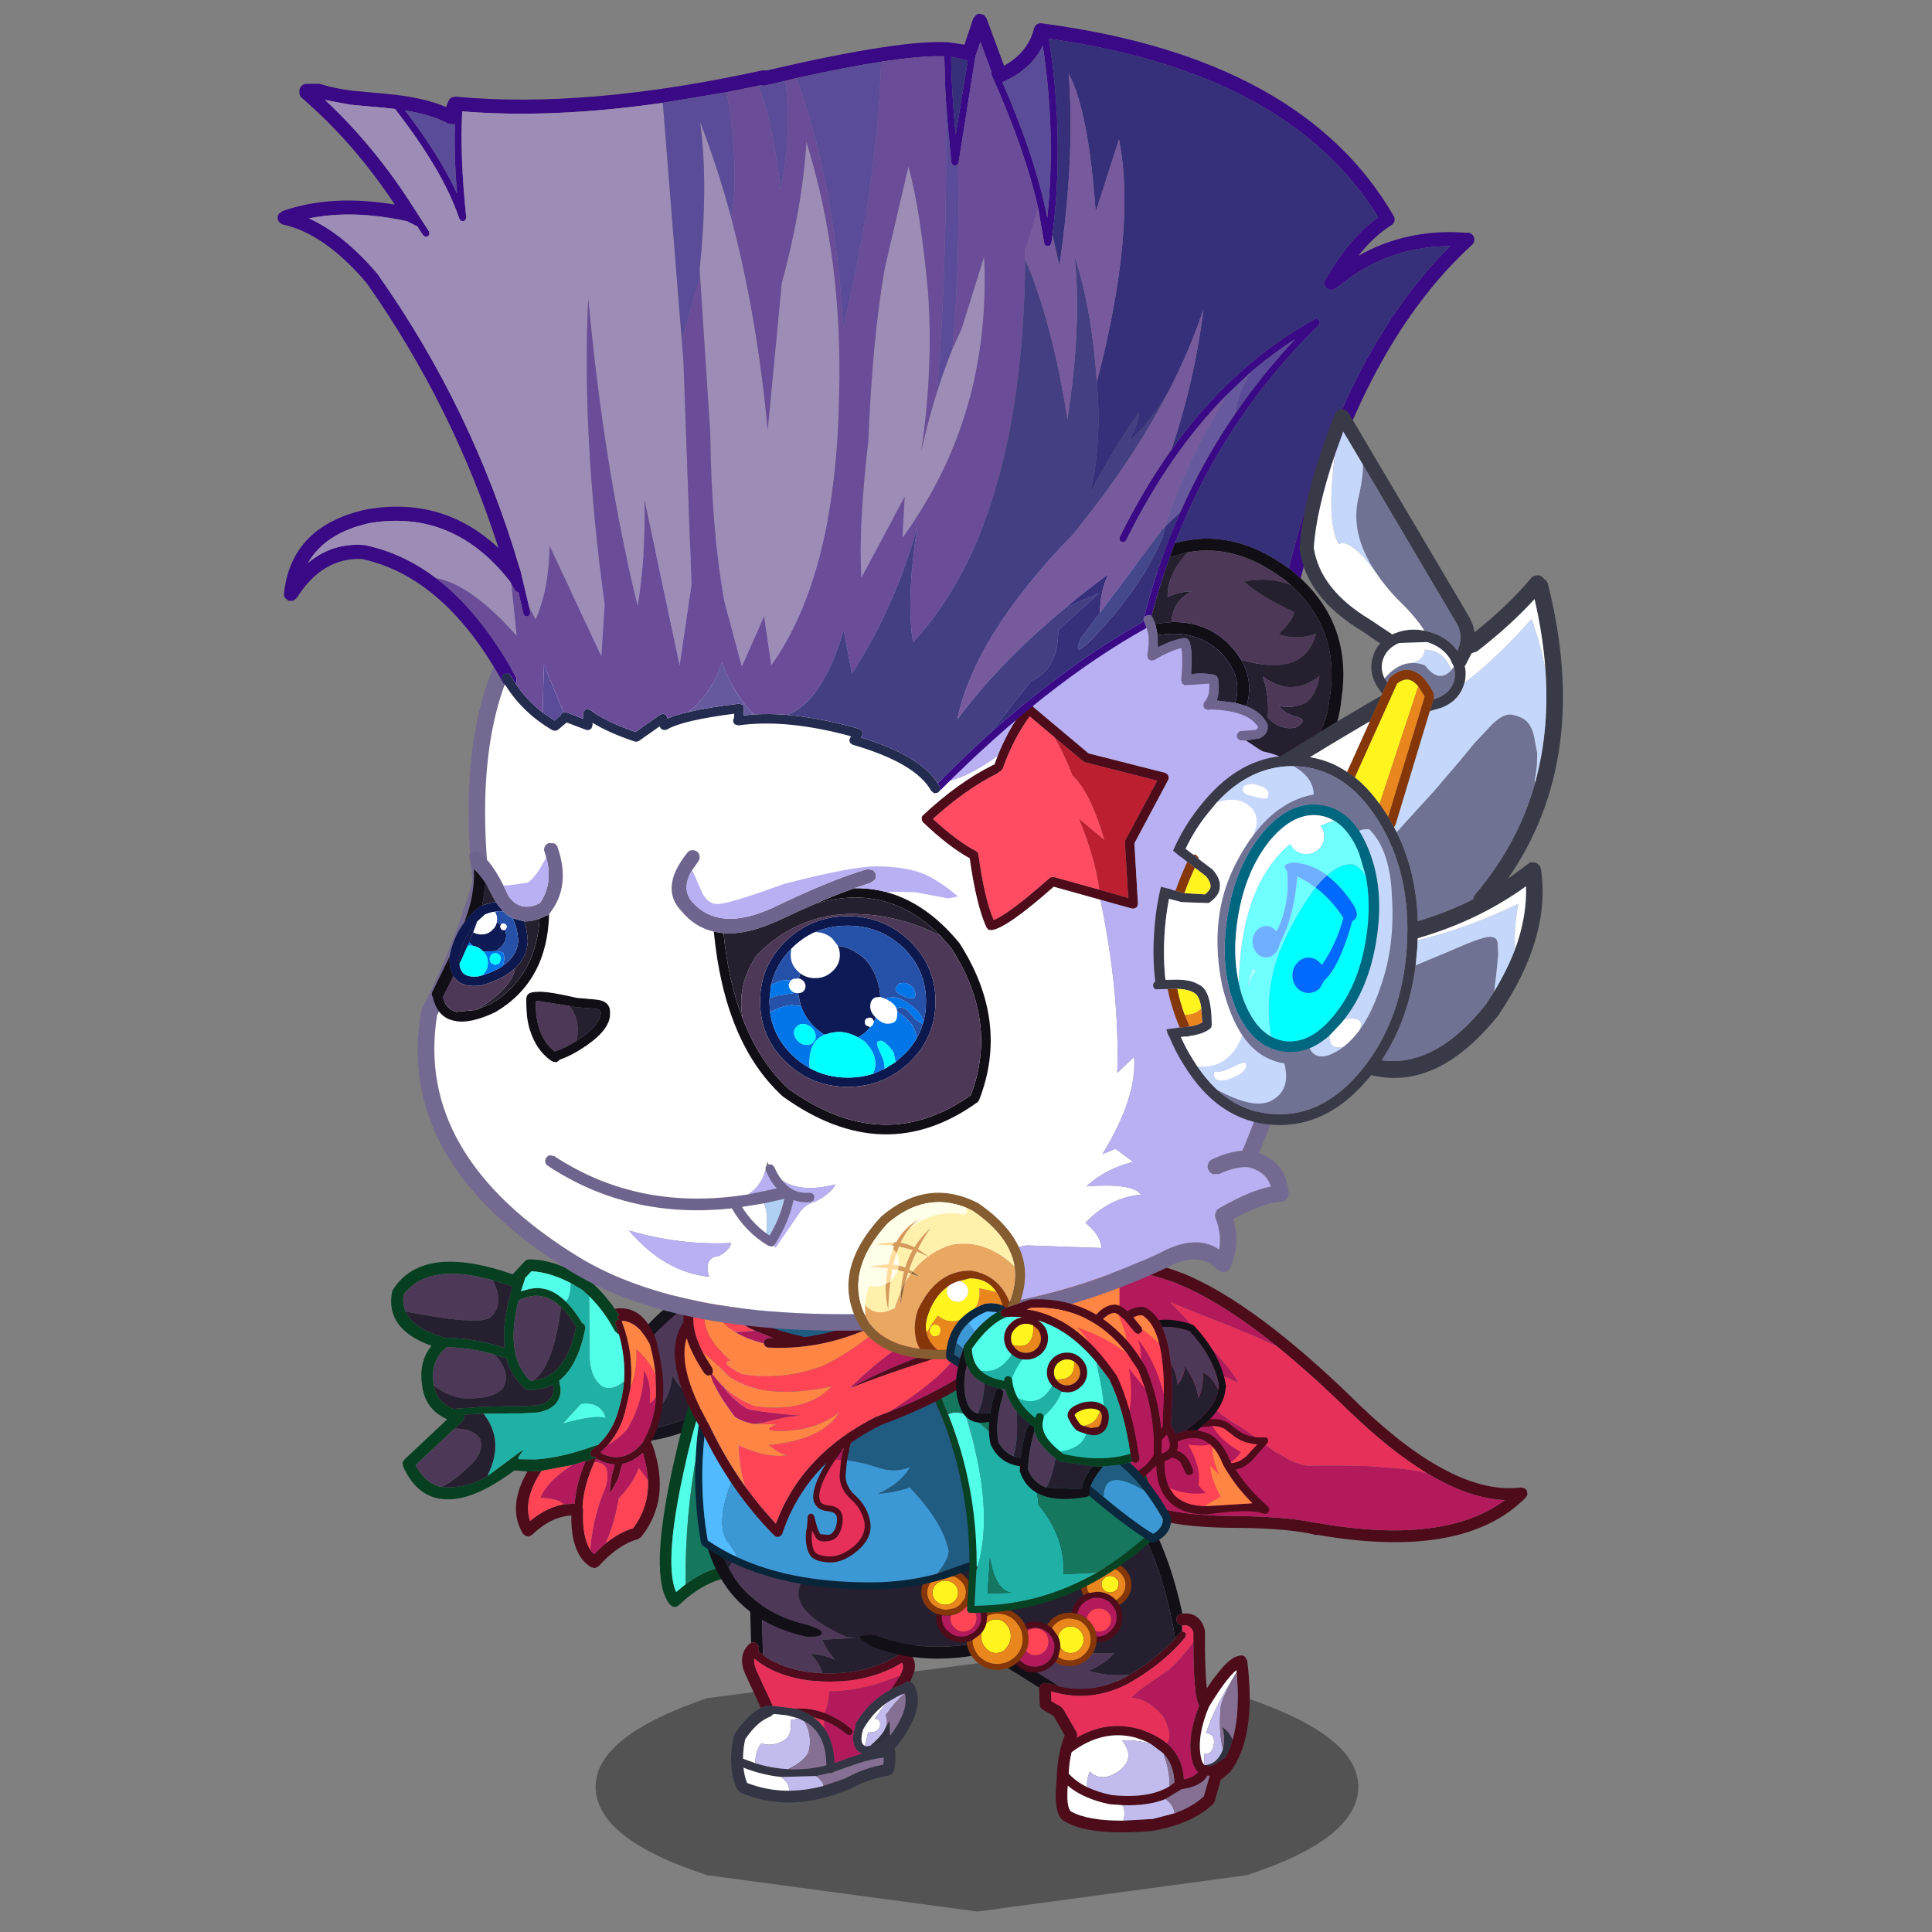 <svg xmlns:ffdec="https://www.free-decompiler.com/flash" xmlns:xlink="http://www.w3.org/1999/xlink" ffdec:objectType="frame" height="90" width="90" xmlns="http://www.w3.org/2000/svg"><rect width="100%" height="100%" fill="#808080" stroke="none"/><use ffdec:characterId="22" height="233.9" transform="matrix(.378 0 0 .378 9.623 .643)" width="170.55" xlink:href="#a"/><defs><g id="a" transform="translate(-25.45 -1.7)"><use ffdec:characterId="1" height="7.85" transform="matrix(2.068 0 0 3.897 73.396 204.984)" width="45.45" xlink:href="#b"/><use ffdec:characterId="3" height="60.5" transform="translate(81.3 154.65) scale(.585)" width="182.8" xlink:href="#c"/><use ffdec:characterId="5" height="33.45" transform="translate(77.1 158.05) scale(.585)" width="25.45" xlink:href="#d"/><use ffdec:characterId="7" height="46.75" transform="translate(90.1 194.8) scale(.585)" width="40.05" xlink:href="#e"/><use ffdec:characterId="9" height="67.35" transform="translate(119.65 186.4) scale(.585)" width="58.7" xlink:href="#f"/><use ffdec:characterId="11" height="87.2" transform="translate(81.3 155.1) scale(.585)" width="105.7" xlink:href="#g"/><use ffdec:characterId="13" height="65.05" transform="translate(48.2 155.2) scale(.585)" width="57.35" xlink:href="#h"/><use ffdec:characterId="19" height="277.4" transform="translate(34.2 1.7) scale(.585)" width="270.75" xlink:href="#i"/><use ffdec:characterId="21" height="73.7" transform="translate(104.55 147) scale(.585)" width="88.7" xlink:href="#j"/></g><g id="k" fill-rule="evenodd"><path d="m1.75 15.45-.95.05q-.45-.15-.7-.6l-.05-.95Q3.55 3.7 22.8 1h-.05q20-3.25 39.65 5.1l6.35-2.45h.05q21.5-7.35 41.3.2h.05q15.55 6.35 37.4 27.9 19.85 19 33.85 17.25l.75.15q.35.2.5.55l.15.75-.35.65q-13 13.2-43.75 7.9h-.55l-1-.25h-.1l-.1-.05q-5.85-1.15-15.85-1.2-10.05-.05-15.55-1.55l-2.3-.35-1.25.1q-32.75.5-52.2-9.65V46q-14.9-7.95-20.15-27.75Q14.6 9.8 4.5 15.75l-.95.15-.45-.25-.3-.3-.15-.55.05-.4q.1-.5.55-.75Q14.4 6.8 31 16.2q4.7 2.6 9.8 6.6l1.3 1.5.3.4q1.2 1.65.8 1.95-.45.35-1.95-.65l-1.95-1.25q-3.7-2.9-7.2-5.05 5.25 17.35 18.6 24.6 19.15 9.9 51.3 9.4l3.7-.25.35.05q5.3 1.45 15.05 1.5 10.3.1 16.35 1.3l.45.1h.25q27 4.85 39.9-4.75-7.5-.3-16.4-5.65-7.45-4.5-15.8-12.5h-.05q-8.4-8.25-15.8-14.25-11.55-9.3-20.8-13.1h.05l-.05-.05q-19-7.15-39.55-.1h-.05l-4 1.55q4.45 2.05 8.85 4.8l1.2 1.15 2.2 2.5q1.4 1.55-1.4.15l-3.3-1.7q-2.55-1.6-5.1-2.95Q65 9.9 61.9 8.6l-.05-.05Q42.7.3 23.15 3.45h-.05Q7.05 5.7 2.95 13.5l-.4.85-.15.45-.65.65" fill="#4e0c1b"/><path d="M68.05 11.5q2.55 1.35 5.1 2.95l3.3 1.7q2.8 1.4 1.4-.15l-2.2-2.5-1.2-1.15q-4.4-2.75-8.85-4.8l4-1.55h.05q20.55-7.05 39.55.1v.05q9.25 3.8 20.8 13.1l-4.7-2.1-5.8-2.4-6-2.35-5.8-2.35h-.1l.05.05 3.5 3.65L115 18.2l3.55 4.1q2.2 2.5 3.25 4.5v.1q-2.3-1.1-4.55-1.8-3.2-1.05-5.25-1.05l-3.7.1-2.95.15q2.55.95 7.75 5.15 6.25 5.1 8 6.05 1.75.95 4.4 2.95l4.1 3 3.1 1.75q1.65.85 3.7 1.2 7.85-.1 12.95.1l7.25.55 3.2.5 1.85.45q8.9 5.35 16.4 5.65-12.9 9.6-39.9 4.75h-.25l-.45-.1q-6.05-1.2-16.35-1.3-9.75-.05-15.05-1.5l-.35-.05-3.7.25q-32.15.5-51.3-9.4-13.35-7.25-18.6-24.6 3.5 2.15 7.2 5.05L41.25 26q1.5 1 1.95.65.4-.3-.8-1.95l.1-.2q6.4 3.5 13.05 9.2-4-7.45-9.15-12.9 13.4.4 24.75 7.8-3.9-7.75-8.65-12.25 5-2.15 12.35 1.05-2.6-2.95-6.8-5.9" fill="#b21a5c"/><path d="m1.75 15.45.65-.65.15-.45.4-.85Q7.05 5.7 23.1 3.45h.05Q42.7.3 61.85 8.55l.05.05q3.1 1.3 6.15 2.9 4.2 2.95 6.8 5.9-7.35-3.2-12.35-1.05 4.75 4.5 8.65 12.25-11.35-7.4-24.75-7.8 5.15 5.45 9.15 12.9Q48.9 28 42.5 24.5l-.1.2-.3-.4-1.3-1.5q-5.1-4-9.8-6.6-16.6-9.4-27.75-2.55-.45.25-.55.75l-.05.4.15.55.3.3-1.35-.15v-.05M130 19.25q7.4 6 15.8 14.25h.05q8.35 8 15.8 12.5l-1.85-.45-3.2-.5-7.25-.55q-5.1-.2-12.95-.1-2.05-.35-3.7-1.2l-3.1-1.75-4.1-3q-2.65-2-4.4-2.95-1.75-.95-8-6.05-5.2-4.2-7.75-5.15l2.95-.15 3.7-.1q2.05 0 5.25 1.05 2.25.7 4.55 1.8v-.1q-1.05-2-3.25-4.5L115 18.2l-3.85-4.45-3.5-3.65.05-.05 5.8 2.35 6 2.35 5.8 2.4 4.7 2.1" fill="#e63059"/></g><g id="l" fill-rule="evenodd"><path d="m16.7 2.05-.3.25Q7.15 8.55 2.3 15.75l-.45.45-.35.1q-.5.1-.9-.2-.45-.3-.55-.75-.1-.55.2-.95Q5.3 6.85 15.05.25l.9-.2q.5.1.8.5.3.45.2.95l-.25.55m5.5 22.35.75-.4.9-.1h.1l.15.1.5.5q.25.45.1.95l-.6.7Q11.65 32.8 4 33.45l-.9-.25q-.4-.35-.45-.85-.05-.5.3-.9.25-.35.7-.4l.1-.05q7.1-.65 18.45-6.6" fill="#15131c"/><path d="m1.85 16.2.45-.45Q7.15 8.55 16.4 2.3l.3-.25Q28.85 9 24.1 23.95l-.15-.05h-.1l-.9.1-.75.4q-8.55 2.35-12.4-4.9-.55 7.75-7.85 9.95-3.6-4.35-.1-13.25" fill="#4d3957"/><path d="M1.95 29.45q7.3-2.2 7.85-9.95 3.85 7.25 12.4 4.9Q10.85 30.35 3.75 31l-.1.05-1.7-1.6" fill="#261f30"/></g><g id="m" fill-rule="evenodd"><path d="m38.3 9.15.2-.05.75.05.7.65q.2.45.05.95l-2 5.05-1-.85-.9-.15-.45.2 1.45-3.65.6-1.5q.15-.45.6-.7M4.2 13.1 3.9 2.45q-.05-.5.35-.9.35-.35.85-.4l.75.25.15.1q.35.35.35.85l.35 13.3-.95-.8.1-.6q0-.5-.35-.85-.35-.4-.85-.4l-.45.1" fill="#130f17"/><path d="M38 15.8q1.05 1.3.55 3.4l-.8 2.05h-.05l-.95.1-.4.35-.5.2q-1.2.45-2.25 1.05l2.05-3 .5-1.35.05-.8-.25-.5-.4.25q-7.8 4.6-18.9 3.5h-.05q-6.3-.8-10.45-3.65l-1.3-1v1l.5 1.65h.05l3.35 7.3H8.4l-.95-.05-1.2.5-3.1-6.75v.05q-1.8-3.8.15-6.2l.45-.5.45-.3.45-.1q.5 0 .85.4.35.35.35.85l-.1.6.95.8q3.9 2.9 10.1 3.65l2.45.2q9.25.35 15.9-3.8l.15-.35.35-.35.45-.2.9.15 1 .85M13.35 26.95q3.2-.25 6.25.9 2.9 1.05 5.75 3.4l.25.45-.15.55q-.2.25-.5.3l-.55-.15q-2.4-2-4.85-2.95l-2.25-.7q-1.65-1.2-3.95-1.8" fill="#500c1c"/><path d="m37.75 21.25.7.55q2.95 5-4 13.6l.1.5.05.15v.35q.15 2-.4 3.8l-.35.55-.65.3q-4.05.6-8.1 2.8l-.15.05q-12.6 5.25-23 .75l-.7-.65Q-.9 39.05.6 32.65l.2-.45q2.7-4 5.45-5.4l1.2-.5.95.05h.35l4.6.6q2.3.6 3.95 1.8l1.15.9 1.25 1.5q1.9 2.8 2.1 7.25l2.4-.85v-.05l3.4-1.1q-1.45-.55-1.8-2.1-.35-1.3.35-3.5v-.45l.2-.45.05-.05q2.65-4.5 7.2-6.9 1.05-.6 2.25-1.05l.5-.2.4-.35.95-.1h.05m-1.2 2.5-.65.25q-.95.4-1.85.95l-1.1.65q-2.95 2.05-4.9 5.3l-.25.45q-.5 1.6-.3 2.55.15.65.7.9l.2.1.95-.15q2.7-.45 4.05-2.05l.05-.1.2-.15q3.85-5.3 2.9-8.7M19.45 43.2l4.45-1.5q4.1-2.25 8.15-2.95l.1-1.45q-3 .25-7.3 1.85h-.05l-3.1 1.1-.05.05-.6.25-.3-.05-2.85.65-7.35.2q-4-.4-7.95-1.95.15 1.65.75 3.2 4.25 1.65 8.85 1.65 3.5-.05 7.2-1l.05-.05m-7.4-3.5q4 .2 8-.8-.05-5.3-2.85-8-.75-.75-1.75-1.25l-1.2-.6-1.75-.5-.85-.2-2.35-.25h-.4l-.65.55q-.35.1-.7.3-2.3 1.1-4.6 4.45-.45 2.1-.45 4.1l2.6.95q3.5 1.1 6.95 1.25" fill="#343544"/><path d="m6 1.5-.05-.15q21.35-4.8 32.5 7.7l-.15.1q-.45.25-.6.7l-.6 1.5-17.9 1.1q.8 2.05 2.7 4.2-2.8-1.2-5.15-1.25 2 2.15 2.5 4.1l-2.45-.2q-6.2-.75-10.1-3.65l-.35-13.3q0-.5-.35-.85" fill="#4d3957"/><path d="M19.25 19.5q-.5-1.95-2.5-4.1 2.35.05 5.15 1.25-1.9-2.15-2.7-4.2l17.9-1.1L35.65 15l-.35.35-.15.35q-6.65 4.15-15.9 3.8" fill="#261f30"/><path d="m8.75 26.35-3.35-7.3h-.05l-.5-1.65v-1l1.3 1q4.15 2.85 10.45 3.65h.05q11.1 1.1 18.9-3.5l.4-.25.25.5-.05.8-.5 1.35q-7.55 3.3-15 3.4-.1 3.15-1.05 4.5-3.05-1.15-6.25-.9l-4.6-.6m10.8 3.1.15 1.7-1.25-1.5-1.15-.9 2.25.7" fill="#e63059"/><path d="m35.65 19.95-2.05 3q-4.55 2.4-7.2 6.9l-.05.05-.2.45v.45q-.7 2.2-.35 3.5.35 1.55 1.8 2.1l-3.4 1.1v.05l-2.4.85q-.2-4.45-2.1-7.25l-.15-1.7q2.45.95 4.85 2.95l.55.15q.3-.05.5-.3l.15-.55-.25-.45q-2.85-2.35-5.75-3.4.95-1.35 1.05-4.5 7.45-.1 15-3.4" fill="#b21a5c"/><path d="M28.2 34.8q-.55-.25-.7-.9-.2-.95.3-2.55l.25-.45q1.95-3.25 4.9-5.3-1.6 1.75-2.65 3.45 1.5.25.95 1.9-.5 1.1-2.4 1l-.05.15-.6 2.7m-16 9.45q-4.6 0-8.85-1.65-.6-1.55-.75-3.2 3.95 1.55 7.95 1.95 1.75 1.3 1.65 2.9m-7.1-5.8-2.6-.95q0-2 .45-4.1 2.3-3.35 4.6-4.45.35-.2.7-.3l.65-.55h.4l2.35.25.85.2 1.75.5-1.75.3q.5 3.5-1.85 4.55-2.3 1.1-4.3.35-1.3 1.65-1.25 4.2" fill="#fff"/><path d="m32.95 25.6 1.1-.65q.9-.55 1.85-.95l.65-.25q-2.05 1.75-4 4.6.65 1.45-.25 3.1l-.05.15q-.85 1.4-2.9 3.15l-.95.15-.2-.1.6-2.7.05-.15q1.9.1 2.4-1 .55-1.65-.95-1.9 1.05-1.7 2.65-3.45M19.4 43.25q-3.7.95-7.2 1 .1-1.6-1.65-2.9l7.35-.2.6.5q.9.9.9 1.4v.2m-7.35-3.55q-3.45-.15-6.95-1.25-.05-2.55 1.25-4.2 2 .75 4.3-.35 2.35-1.05 1.85-4.55l1.75-.3 1.2.6q1.75 3 .85 6.45-.8 1.85-4.25 3.6" fill="#c2bbed"/><path d="M36.55 23.75q.95 3.4-2.9 8.7l-.25.05v-.8l-.05-2.15.15-.25-.15.2v.05l-1.05 1.9q.9-1.65.25-3.1 1.95-2.85 4-4.6M17.9 41.15l2.85-.65.3.05.6-.25.05-.05 3.1-1.1h.05q4.3-1.6 7.3-1.85l-.1 1.45q-4.05.7-8.15 2.95l-4.45 1.5-.05-.15q0-.5-.9-1.4l-.6-.5m-2.45-11.5q1 .5 1.75 1.25 2.8 2.7 2.85 8-4 1-8 .8 3.45-1.75 4.25-3.6.9-3.45-.85-6.45" fill="#857093"/><path d="M33.4 32.7q-1.35 1.6-4.05 2.05 2.05-1.75 2.9-3.15l.05-.15 1.05-1.9.05 2.15v1" fill="#30313f"/></g><g id="n" fill-rule="evenodd"><path d="M34.85 1.6V.9q.1-.5.55-.75l.95-.1.75.55q4.9 8.75 7.45 20.7l-.2.05q-.5.05-.8.45-.35.4-.25.9.05.5.45.85l.75.25v1.25q-.3.05-.45.25L43 26.5v-.2q-2.45-14.45-8.05-24.45l-.1-.25M14.4 36.9.6 28.25q-.45-.3-.55-.8-.1-.5.15-.9.3-.45.8-.55l.35-.05.55.2L18.6 36.6l-1.9-.55h-.5l-.65-.15q-.5.05-.85.4l-.3.6" fill="#130f17"/><path d="m43 26.5 1.05-1.2q.15-.2.45-.25h.05l.5.15.3.5-.2.55-.9 1.1q-4.45 4.95-11.15 8.7-6.9 3.6-14.05 2.15l-2.2-.5.1 2.05 2 1.15.45.45 2.85 4.9.15.6-.05.4-.1.2q6.4-3.75 13.1-1.85h.05q3.65 1.15 5.9 3.05 3.35 2.9 3.55 7.55 2.1-.4 3-1.5-.95-.9-1.35-2.8-.95-4.45 1.3-10.45l.3-.8-.05-.05q-1.2-2.05-1.2-13.35V25.2q-.5-1.4-1.8-1.45l-.35.05h-.2l-.75-.25q-.4-.35-.45-.85-.1-.5.25-.9.3-.4.8-.45l.2-.05q3.6-.4 4.7 3.35l.05.4q-.05 8.45.4 12l1.2-1.8 1.1-1.4q2.65-3.4 4.4-3.65l.4-.1q.5-.05.9.25l.5.85q2 16.25-3.65 23.5l-.2.15-1.75 1.5-1.25 4.5-.35.55q-4.25 4.1-12.45 5.6l-.1.05q-13.5 1.2-18.8-2.05l-.1-.05q-2.35-1.45-1.45-9.2v-.8q.15-2.55.65-4.7.4-1.8 1-3.3l-2.35-4.1-2.25-1.3q-.45-.25-.6-.75l-.05-.4-.15-3.2.05-.3.3-.6q.35-.35.85-.4l.65.15h.5l1.9.55q7.05 1.65 13.8-1.85l1.05-.6Q39.1 30.8 43 26.5m12.95 7.1v-.4q-2.05 1.6-5.7 7.55l-.1.15q-2.6 6.2-1.7 10.65.2 1.1.7 1.6l.1.05h.4l.45.25q1.15-.1 3.05-1.55.15-.15.35-.15 1-1.75 1.6-3.85 1.65-5.65.85-14.25v-.05M42.9 63.35q3.75-1.35 6.15-3.55l1.25-4.35h-.5q-1.3 2.3-5.45 2.85L41 60.35q-3.7 1.5-9.1 1.3l-2.6-.2h-.1q-5.55-1.15-8.8-3.9-.35 4.4.65 5.4 3.55 2 11.05 1.95l6.1-.35-.1.05 4.8-1.25m-5-14.6q-1.35-.75-3.05-1.25l-.05-.05q-7-1.9-13.6 3.05-.5 2.05-.6 4.5 1.55 1.7 3.9 2.85 2.2 1.05 5.1 1.65h-.05q7.9.85 12.3-1.85l1-.75q-.05-3.7-2.3-6.15l-2.65-2" fill="#4e0c1b"/><path d="m1.35 25.95.8-1.8q12.6 6 28.05 5.45-1.85 2.2-5.4 3.75 4.1 1.25 8.65.8l-1.05.6q-6.75 3.5-13.8 1.85L1.9 26.15l-.55-.2" fill="#4d3957"/><path d="m34.85 1.6.1.25q5.6 10 8.05 24.45v.2q-3.9 4.3-9.55 7.65-4.55.45-8.65-.8 3.55-1.55 5.4-3.75-15.45.55-28.05-5.45 2.6-5.45 7.6-10.35Q22.3 4.45 34.85 1.6" fill="#261f30"/><path d="M44.5 25.05V23.8h.2l.35-.05q1.3.05 1.8 1.45v2.05q-2.1 3.1-5.3 6.05-4.95 3.15-7.7 5.65 3.7.3 6.7 4.05 2.1 3.9.75 5.65-2.25-1.9-5.9-3.05h-.05q-6.7-1.9-13.1 1.85l.1-.2.05-.4-.15-.6-2.85-4.9-.45-.45-2-1.15-.1-2.05 2.2.5q7.15 1.45 14.05-2.15 6.7-3.75 11.15-8.7l.9-1.1.2-.55-.3-.5-.5-.15h-.05" fill="#e63059"/><path d="M41.3 48.65q1.35-1.75-.75-5.65-3-3.75-6.7-4.05 2.75-2.5 7.7-5.65 3.2-2.95 5.3-6.05 0 11.3 1.2 13.35l-.25.85q-2.25 6-1.3 10.45.4 1.9 1.35 2.8-.9 1.1-3 1.5-.2-4.65-3.55-7.55" fill="#b21a5c"/><path d="M49.15 53.15q-.5-.5-.7-1.6-.9-4.45 1.7-10.65l.1-.15q3.65-5.95 5.7-7.55v.45l-.25.4q-4.6 7.3-6.15 12.4 2.15.35 1.55 2.65-.4 2-1.85 1.6-.2 1.35-.1 2.45M32.1 64.9q-7.5.05-11.05-1.95-1-1-.65-5.4 3.25 2.75 8.8 3.9h.1l2.6.2q.75 1.2.2 3.25m-7.6-7.05Q22.15 56.7 20.6 55q.1-2.45.6-4.5 6.6-4.95 13.6-3.05l.05.05q1.7.5 3.05 1.25-2.9-.9-6.05-.7 3 3.75-.8 6.5-3.55 2.4-6 0-.75 1.75-.55 3.3" fill="#fff"/><path d="M49.65 53.2h-.4l-.1-.05q-.1-1.1.1-2.45 1.45.4 1.85-1.6.6-2.3-1.55-2.65 1.55-5.1 6.15-12.4-2.7 4.6-3.1 6.95-.45 5.45.5 8.85l-.15.45q-1.1 2.55-3.3 2.9M42.9 63.35l-4.8 1.25.1-.05-6.1.35q.55-2.05-.2-3.25 5.4.2 9.1-1.3 1.65 1.2 1.9 3m-5-14.6 2.65 2q1.35 3.7 1.3 6.9-4.4 2.7-12.3 1.85h.05q-2.9-.6-5.1-1.65-.2-1.55.55-3.3 2.45 2.4 6 0 3.8-2.75.8-6.5 3.15-.2 6.05.7" fill="#c2bbed"/><path d="M55.95 33.65q.8 8.6-.85 14.25-.7-1.75-2.15-2.65.75 1.9.15 4.6-.95-3.4-.5-8.85.4-2.35 3.1-6.95l.25-.4M41 60.35l3.35-2.05q4.15-.55 5.45-2.85h.5l-1.25 4.35q-2.4 2.2-6.15 3.55-.25-1.8-1.9-3m-.45-9.6q2.25 2.45 2.3 6.15l-1 .75q.05-3.2-1.3-6.9" fill="#857093"/><path d="M55.1 47.9q-.6 2.1-1.6 3.85-.2 0-.35.15-1.9 1.45-3.05 1.55l-.45-.25q2.2-.35 3.3-2.9l.15-.45q.6-2.7-.15-4.6 1.45.9 2.15 2.65" fill="#30313f"/></g><g id="o" fill-rule="evenodd"><path d="M19.9 65.7v.35l-.45.8-.9.25q-7.4-.9-14.55 5.95l-.6.35-.65-.05-.55-.4q-4.85-5.55 1-31.05 4-17.65 10.7-30.8.2-.45.7-.6l.95.1.3.2.3.5-.05.95Q9.55 25.1 5.6 42.4.65 63.95 3.45 70.25l2-1.65q6.6-4.85 13.4-3.95.5.05.85.5l.2.55" fill="#064021"/><path d="m16.1 12.25.2.05Q5.1 39.75 5.45 68.6l-2 1.65Q.65 63.95 5.6 42.4q3.95-17.3 10.5-30.15" fill="#51ffe9"/><path d="m16.3 12.3.7-1.7q4.6-.75 9.2.2-1.05 27.85 2.25 55.7l-8.55-.8-.2-.55q-.35-.45-.85-.5-6.8-.9-13.4 3.95Q5.1 39.75 16.3 12.3" fill="#16775f"/><path d="m10.45 56.45.75.2.55.8q.9 4.25 2.7 7.65 5.1 9.5 17 12.15l1.75.7q.9.45.95.85l-.05.3q-.4.45-1.55.55H30.9Q13.2 75.75 9.3 58q-.1-.55.2-.95.25-.45.75-.55l.2-.05m31.9 23.65q-.5-.5.15-.65l1.6-.25 1.25.1Q58.1 84.4 74.5 79l.9.1.65.65v.05q.15.45-.1.95l-.7.6Q57.9 87.1 44.4 81.6l-1.6-1.1-.45-.4" fill="#130f17"/><path d="M14.45 65.1q8-11.95 30.15-17.25Q39.35 57 30.45 67.3q-4.7 6.3 8.85 12.35l-5.15-.85q-.05-.4-.95-.85l-1.75-.7q-11.9-2.65-17-12.15" fill="#4d3957"/><path d="M10.45 56.45q1.8-8.15 8.75-11.1 12.45-4.85 29.5-5.8 15.95-.95 35.9 1.6 10 1.85 15.2 7.2l.4-.15q.5-.05.9.25l.55.8Q103.7 61.8 93.2 71.6l-.85.3-.8-.35-.05-.05v.1q-7.6 5.7-15.45 8.2v-.05l-.65-.65-.9-.1q-16.4 5.4-29.15.3l-1.25-.1-1.6.25q-.65.15-.15.65l-3.05-.45Q25.75 73.6 30.45 67.3 39.35 57 44.6 47.85q-22.15 5.3-30.15 17.25-1.8-3.4-2.7-7.65l-.55-.8-.75-.2" fill="#261f30"/><path d="M91.1 66.1q-1.15 1.1-1.15 2.65 0 .95.45 1.7-.6.2-1.15.55-.55-1.05-.55-2.25 0-2.1 1.6-3.55 1.55-1.45 3.75-1.45t3.7 1.45q1.6 1.45 1.6 3.55 0 2.1-1.6 3.55l-.9.7-.7-1 .75-.6q1.2-1.1 1.2-2.65 0-1.55-1.2-2.65-1.15-1.1-2.85-1.1-1.7 0-2.95 1.1M88 74.8q1.05.35 1.95 1.05l.4.4v-.05q1 1.05 1.45 2.3l.2 1.15.05.6-.05.6q-.2 1.95-1.65 3.35-1.65 1.65-4 1.65-1.7 0-3.05-.8l.65-1.1q1.05.7 2.4.7 1.85 0 3.1-1.3h.05q1.15-1.15 1.25-2.65l.05-.45-.1-.8q-.2-1.35-1.2-2.35-.7-.7-1.5-1l-1.3-.25-.35-.05q-1.85 0-3.15 1.3h-.05l-.55.75-1.05-.7.8-.9v-.05q1.65-1.6 4-1.6h.4l1.25.2m-12.1 9.8-.15.15-.8.65q-1.65 1.25-3.8 1.25-2.7 0-4.6-1.9-1.7-1.7-1.9-4l1.2-.35q.1 2 1.5 3.45h.05q1.55 1.55 3.75 1.55 1.75 0 3.1-1l.65-.55.3-.3q1-1.2 1.2-2.7l.05-.7v-.05l-.15-1.35-.5-1.2-.9-1.2q-1.55-1.55-3.75-1.55-1.2 0-2.2.5l-.2-1.3 2.4-.4q2.7 0 4.6 1.9.7.65 1.1 1.45l.55 1.1.1.4.2 1.65q0 1.4-.5 2.55v.05l-1.3 1.9M57.5 67.75v.05q-1.15 1.05-1.15 2.55 0 1.5 1.15 2.55l1.05.7 1.15.35.7.05 1.8-.35.85-.55.25-.2 1-1.4.2-1.15v-.1q-.05-1.45-1.2-2.45-1.2-1.1-2.9-1.1t-2.9 1.05m.75 7.1q-.9-.4-1.6-1.05-1.55-1.4-1.55-3.45 0-2.05 1.55-3.5h.05q1.5-1.4 3.7-1.4t3.75 1.4q1.55 1.45 1.55 3.5v.3l-.25 1.25-.65 1.2-.65.7q-1.2 1.15-2.85 1.4l-.9.05-.95-.1-1.2-.3" fill="#853709"/><path d="m90.4 70.45 1.7-.25q2.2 0 3.8 1.55l.25.25.7 1q.6 1.15.6 2.55 0 2.2-1.55 3.75-1.6 1.55-3.8 1.55H92l.05-.6-.05-.6h.1q1.7 0 2.9-1.25 1.25-1.2 1.25-2.85 0-1.15-.55-2.05l-.7-.85-.2-.2q-1.15-1-2.7-1l-.85.05L90 72l-.85.65h-.05q-.9.95-1.1 2.15l-1.25-.2q.3-1.6 1.55-2.8v-.05l.95-.75q.55-.35 1.15-.55m-8.85 6.7 1.05.7.2.2 1.1 1.55q.5 1 .5 2.25V82l-.45 1.95-.65 1.1-.5.55q-1.6 1.6-3.8 1.6-2.2 0-3.8-1.6l-.25-.2.8-.65.15-.15.15.15q1.2 1.2 2.95 1.2 1.7 0 2.95-1.2l.4-.5.6-1.15.2-1.25q0-1.6-1.1-2.75l-.1-.15-.95-.7q-.85-.45-1.85-.5H79l-1.6.3-.55-1.1q1-.45 2.15-.45 1.4 0 2.55.65M68.75 74l.2 1.3v.25l-.15 1.3q-.25 1.1-1 2l-.45.45-1.5 1.1-1.2.35-1.1.1q-2.2 0-3.8-1.55-1.55-1.6-1.55-3.75l.05-.7 1.2.3-.05.4q0 1.65 1.2 2.85l.05.05v-.05q1.2 1.25 2.9 1.25l1.1-.15 1.35-.65.5-.45q1-.95 1.2-2.3v-.55l-.1-.95q-.25-1.1-1.1-1.95l-1.05-.75.25-1.25q.9.35 1.65 1.1 1.05 1 1.4 2.25" fill="#4e0c1b"/><path d="M94.85 66.85q.8 0 1.3.5.55.5.55 1.25l-.3 1-.25.25q-.55.5-1.3.5t-1.25-.5q-.55-.55-.55-1.25 0-.75.55-1.25.5-.5 1.25-.5M83.9 79.6q.15-.75.75-1.3.75-.8 1.9-.8t1.95.8q.8.85.8 2 0 .9-.5 1.6l-.3.35-.05.1q-.8.75-1.9.75-1.15 0-1.9-.85L84.4 82v-.15q0-1.25-.5-2.25m-15.1-2.75q.85-.85 2.05-.85 1.3 0 2.15 1.05.95 1.05.95 2.5 0 1.15-.6 2.05l-.35.45-.05.1q-.85.95-2.1.95-1.3 0-2.2-1.05-.95-1.05-.95-2.5l.1-.7q.75-.9 1-2m-6.75-8.3q.8.8.8 1.85t-.8 1.8q-.8.75-1.9.75-1.1 0-1.9-.75-.8-.75-.8-1.8t.8-1.85q.8-.7 1.9-.7 1.1 0 1.9.7" fill="#fff41d"/><path d="M90.4 70.45q-.45-.75-.45-1.7 0-1.55 1.15-2.65 1.25-1.1 2.95-1.1 1.7 0 2.85 1.1 1.2 1.1 1.2 2.65 0 1.55-1.2 2.65l-.75.6-.25-.25q-1.6-1.55-3.8-1.55l-1.7.25m4.45-3.6q-.75 0-1.25.5-.55.5-.55 1.25 0 .7.55 1.25.5.5 1.25.5t1.3-.5l.25-.25.3-1q0-.75-.55-1.25-.5-.5-1.3-.5m-12.25 11 .55-.75h.05q1.3-1.3 3.15-1.3l.35.05 1.3.25q.8.3 1.5 1 1 1 1.2 2.35l.1.8-.05.45q-.1 1.5-1.25 2.65h-.05q-1.25 1.3-3.1 1.3-1.35 0-2.4-.7L84.4 82l.25.25q.75.85 1.9.85 1.1 0 1.9-.75l.05-.1.3-.35q.5-.7.5-1.6 0-1.15-.8-2-.8-.8-1.95-.8t-1.9.8q-.6.55-.75 1.3l-1.1-1.55-.2-.2M68.95 75.3q1-.5 2.2-.5 2.2 0 3.75 1.55l.9 1.2.5 1.2.15 1.35v.05l-.05.7q-.2 1.5-1.2 2.7l-.3.3-.65.55q-1.35 1-3.1 1-2.2 0-3.75-1.55h-.05q-1.4-1.45-1.5-3.45l1.5-1.1.45-.45-.1.7q0 1.45.95 2.5.9 1.05 2.2 1.05 1.25 0 2.1-.95l.05-.1.35-.45q.6-.9.6-2.05 0-1.45-.95-2.5Q72.15 76 70.85 76q-1.2 0-2.05.85l.15-1.3v-.25M57.5 67.8v-.05q1.2-1.05 2.9-1.05t2.9 1.1q1.15 1 1.2 2.45v.1l-.2 1.15-1 1.4-.25.2-.85.55-1.8.35-.7-.05-1.15-.35-1.05-.7q-1.15-1.05-1.15-2.55 0-1.5 1.15-2.55m4.55.75q-.8-.7-1.9-.7-1.1 0-1.9.7-.8.8-.8 1.85t.8 1.8q.8.75 1.9.75 1.1 0 1.9-.75.8-.75.8-1.8t-.8-1.85" fill="#e9861d"/><path d="M89.1 72.65h.05L90 72l1.25-.5.85-.05q1.55 0 2.7 1l.2.2.7.85q.55.9.55 2.05 0 1.65-1.25 2.85-1.2 1.25-2.9 1.25H92l-.2-1.15.7.1q1.05 0 1.8-.7l.05-.05.25-.3q.5-.6.5-1.45 0-1-.75-1.7t-1.85-.7q-1.05 0-1.8.7-.65.6-.75 1.45-.9-.7-1.95-1.05.2-1.2 1.1-2.15m-11.7 5.4 1.6-.3h.15q1 .05 1.85.5l.95.7.1.15q1.1 1.15 1.1 2.75l-.2 1.25-.6 1.15-.4.5q-1.25 1.2-2.95 1.2-1.75 0-2.95-1.2l-.15-.15 1.3-1.9q.8.85 1.95.85 1.1 0 1.85-.8l.1-.05.3-.35q.5-.7.5-1.65 0-1.15-.8-2-.8-.8-1.95-.8H79q-.85.05-1.5.55l-.1-.4m-17.95-2.9.95.1.9-.05-.1.55q0 1.2.85 2 .8.85 1.9.85 1.1 0 1.9-.8l.05-.05.3-.35q.55-.7.55-1.65 0-1.15-.85-2-.5-.45-1.1-.65l.65-1.2 1.05.75q.85.85 1.1 1.95l.1.95v.55q-.2 1.35-1.2 2.3l-.5.45-1.35.65-1.1.15q-1.7 0-2.9-1.25h-.05q-1.2-1.2-1.2-2.85l.05-.4" fill="#b21a5c"/><path d="M89.95 75.85q.1-.85.75-1.45.75-.7 1.8-.7 1.1 0 1.85.7t.75 1.7q0 .85-.5 1.45l-.25.3-.05.05q-.75.7-1.8.7l-.7-.1q-.45-1.25-1.45-2.3v.05l-.4-.4m-12.45 2.6q.65-.5 1.5-.55h.15q1.15 0 1.95.8.8.85.8 2 0 .95-.5 1.65l-.3.35-.1.05q-.75.8-1.85.8-1.15 0-1.95-.85v-.05q.5-1.15.5-2.55l-.2-1.65M61.3 75.2q1.65-.25 2.85-1.4l.65-.7q.6.2 1.1.65.85.85.85 2 0 .95-.55 1.65l-.3.35-.05.05q-.8.8-1.9.8-1.1 0-1.9-.85-.85-.8-.85-2l.1-.55" fill="#ff4555"/><path d="M60 5.85q12.7-2.45 23.05 2.7.2.05.3.2 15.4 20.35 22.35 48.2v.35l-.2.35q-5.05 4.9-10.5 8.4-13.55 8.75-29.55 8.6l-.4-.1-.25-.35q-.1-.2-.05-.4l.45-8.25.05-1.6q-.1-17.5-6.85-32.95l-.05-.05q-6.1-15.7-5.7-23 0-.35.25-.55l.5-.2q.3.05.5.25l6.1-1.6m32.05 60.3q6.3-3.7 12.1-9.25Q97.3 29.7 82.3 9.8q-12.4-6-28.2-.9.05 7.15 5.65 21.5v.05l1 2.35q5.9 14.65 6 30.95v1.05l-.05.85-.4 7.5q13.8-.05 25.75-7" fill="#074223"/><path d="M35.55 42.3v-.05l3.95-5.55.4-.25.5.1.25.4-.1.5-.05.05v.3l-.7 3.1-.05.05-.3 1.55-.3 3.05Q39.05 48 41.3 50q2.55 2.35 3.05 5.6.5 3.25-2.75 6-3.15 2.65-6.15 2.4-3.2-.2-3.9-1.7-.8-1.3-.8-3.8 0-.95.25-1.85l.15-2.3.2-.4.4-.2q.45-.15.8.55l.05.15q.65 2.85 1.25 3.6l1.75.15q1.35-.4 1.7-2.65.15-1.1-.25-1.65-.5-.55-1.55-.65-1.7-.15-2.45-1.05-.85-.9-.7-2.5.25-2.75 3.2-7.4m2.65.1.4-1.8.15-.7-1.7 2.4-.45.65q-2.8 4.35-3 6.85-.05 1 .35 1.6.55.5 1.6.6 1.75.15 2.45 1.1.75.95.5 2.65-.5 3.25-2.6 3.7-2.25.5-3-.6l-.8-1.55-.1 1.2q0 2.1.6 3.2.6.9 2.95 1.05 2.55.15 5.3-2.1 2.6-2.25 2.3-4.9-.45-2.8-2.7-4.85-2.7-2.45-2.55-5.4l.3-3.1" fill="#4e0c1b"/><path d="m65.25 63.95-.05 1.6Q61 67.4 56.45 68.4l-.4.1Q51.2 69.55 46 69.7q-23.15.35-37-9.25l-.3-.5q-4.55-25.9 7.7-51.8.15-.3.45-.4l.55.05.3.25.1.15-.05.6Q5.8 34.1 10.1 59.4q2.95 2 6.3 3.55 12.05 5.55 29.55 5.25 6.5-.2 12.45-1.8l6.85-2.45" fill="#08253a"/><path d="M92.05 66.15q-11.95 6.95-25.75 7l.4-7.5.25-.75q3.65-12.2-2.55-32.05 3.1 1.25 7.5 6.2 7.35 4.65 7.9 12.85 5.55 6.65 5.3 14.6l6.95-.35m-22.5-3.1-.5 7.5 5.05-.15q-3.35-.45-4.55-7.35" fill="#1fb1a5"/><path d="M66.75 64.8v-1.05q-.1-16.3-6-30.95 1.55-.75 3.55 0l.1.05q6.2 19.85 2.55 32.05l-.2-.1" fill="#51ffe9"/><path d="m60.75 32.8-1-2.35v-.05q-5.6-14.35-5.65-21.5 15.8-5.1 28.2.9 15 19.9 21.85 47.1-5.8 5.55-12.1 9.25l-6.95.35q.25-7.95-5.3-14.6-.55-8.2-7.9-12.85-4.4-4.95-7.5-6.2l-.1-.05q-2-.75-3.55 0" fill="#16775f"/><path d="M69.55 63.05q1.2 6.9 4.55 7.35l-5.05.15.5-7.5" fill="#167760"/><path d="m60 5.85-6.1 1.6q-.2-.2-.5-.25l-.5.2q-.25.2-.25.55-.4 7.3 5.7 23l.05.05q6.75 15.45 6.85 32.95L58.4 66.4q2.25-2.65 2.5-4.7-1.2-6.2-8.25-13.5-3.1 1.1-6.65 1.35 4.85-2.2 6.75-5.65-3.2 1.4-7.15 0-3-1-6.15-1.4l.3-1.55.05-.05.7-3.1v-.3l.05-.05.1-.5-.25-.4-.5-.1-.4.25-3.95 5.55v.05l-5.4.35q-10.1.4-12.3-3.8Q22.4 23.35 24.5 5.7 43.25.2 60 5.85" fill="#205b81"/><path d="M35.55 42.3q-2.95 4.65-3.2 7.4-.15 1.6.7 2.5.75.9 2.45 1.05 1.05.1 1.55.65.4.55.25 1.65-.35 2.25-1.7 2.65l-1.75-.15q-.6-.75-1.25-3.6l-.05-.15q-.35-.7-.8-.55l-.4.2-.2.4-.15 2.3q-.25.9-.25 1.85 0 2.5.8 3.8.7 1.5 3.9 1.7 3 .25 6.15-2.4 3.25-2.75 2.75-6T41.3 50q-2.25-2-2.15-4.45l.3-3.05q3.15.4 6.15 1.4 3.95 1.4 7.15 0-1.9 3.45-6.75 5.65 3.55-.25 6.65-1.35 7.05 7.3 8.25 13.5-.25 2.05-2.5 4.7-5.95 1.6-12.45 1.8-17.5.3-29.55-5.25-.45-1.1-1.8-2.9-3.5-4 1.5-15.55l1.75-5.65q2.2 4.2 12.3 3.8l5.4-.35" fill="#3c98d4"/><path d="m38.2 42.4-.3 3.1q-.15 2.95 2.55 5.4 2.25 2.05 2.7 4.85.3 2.65-2.3 4.9-2.75 2.25-5.3 2.1-2.35-.15-2.95-1.05-.6-1.1-.6-3.2l.1-1.2.8 1.55q.75 1.1 3 .6 2.1-.45 2.6-3.7.25-1.7-.5-2.65-.7-.95-2.45-1.1-1.05-.1-1.6-.6-.4-.6-.35-1.6.2-2.5 3-6.85l.45-.65 1.15.1" fill="#e63059"/><path d="m37.05 42.3 1.7-2.4-.15.7-.4 1.8-1.15-.1" fill="#ad1958"/><path d="M17.7 8.05q3.45-1.35 6.8-2.35-2.1 17.65-6.65 33.15L16.1 44.5q-5 11.55-1.5 15.55 1.35 1.8 1.8 2.9-3.35-1.55-6.3-3.55-4.3-25.3 7.65-50.6l.05-.6-.1-.15" fill="#52bbff"/><path d="m91.4 12.8.75-.05 4.7-.35v1.95l-5.25.4h-.15q-11.4.2-21.5 7.75-8.3 7-23.3 12.55Q30.75 42.95 25.8 58l-.4.5-.65.15q-.35-.05-.6-.3Q15 49.2 8.6 35.85 0 20.75 5 13.4q-.3-4.6 3.2-7.65.3-.25.7-.25.4.05.7.35l.25.5v.2l-.3.7q-4.75 4.4-.4 12.65l.05.15 1.9 3.1.1.75-.2.45-.2.2h-.05l-.7.1-.6-.4q-2.75-4.1-3.8-7.5-1.95 6.5 4.65 18.1l.05.05q3.4 7.15 7.6 13.05 3.05 4.2 6.5 7.9 5.45-14.7 21.3-22.6h.1l2.8-1.1q12.65-5 20-11.2l.05-.05q2.6-1.95 5.3-3.4 8.3-4.55 17.4-4.7m5.45-9.3Q85.9 1.6 76 2.7q-13.3 1.4-24.55 8.2l-.4.15-1.75 1q-13 7.45-26.45 6.7-.4-.05-.7-.3l-.25-.6v-.15q0-.4.35-.65.3-.3.7-.3l1.1.05-3.95-1.55q-5.95-2.8-9.05-7.15-.25-.35-.2-.75l.3-.6.1-.05q.35-.25.75-.15.4.05.65.35 4.9 6.8 17.35 9.5l.35.15Q40.4 15.3 50.2 9.2l.5-.15Q70.35-2.75 96.85.85V3.5" fill="#4e0c1b"/><path d="M40.6 27.05q10.95-4.25 22.25-7.45-2.15 4.8-14.2 12.55l-2.8 1.1h-.1q-15.85 7.9-21.3 22.6-3.45-3.7-6.5-7.9-1.15-3.75-1.4-8.65 5.95 2.85 10.3 2.15-1.55-.3-3.85-2.15 11.45-1.15 14.8-6.9-5 3.95-12.95 3.95-3.55-.2-.2-1.4l-4.85-.15 2.3-.35q4.25-1.2 7.1-1.35-10.3-.85-11.2-1.7-3.15-2.15-4.6-4.4 2.95 2.7 6.8 4.15 10.7 1.4 16.05-4.25Q22 30 14.55 24.85q-4.15-4.35-5.35-4.8l-.05-.15q-4.35-8.25.4-12.65l.3-.7.05-.2q.7.05 1.25.4l-.3.6q-.05.4.2.75 3.1 4.35 9.05 7.15l-4.2.25-.05-.05Q12 13.1 10.8 9.25l-.55-.35q-3 6.3 4.75 12.6-2.65.3 2.25 2.8 8.15 1.55 16.9-1.6 7.3-3.4 15.15-10.65l1.75-1 .4-.15Q62.7 4.1 76 2.7 66.65 5.8 58.85 14l-.5.1-.05.05h-.05Q49.35 18.3 40.5 26.9l-.2.2-.15.2.45-.25" fill="#ff4555"/><path d="m92.15 12.75-.7-.05q-5.5-.2-15.25 1.8-6.55-2.65-17.35-.5Q66.65 5.8 76 2.7q9.9-1.1 20.85.8v8.9l-4.7.35m-70.25 5.1.25.6q.3.25.7.3 13.45.75 26.45-6.7-7.85 7.25-15.15 10.65-8.75 3.15-16.9 1.6-4.9-2.5-2.25-2.8-7.75-6.3-4.75-12.6l.55.35q1.2 3.85 5.05 6.2l.05.05q2.45 1.45 5.95 2.35h.05m-3.95 30.1q-4.2-5.9-7.6-13.05l-.05-.05q-6.6-11.6-4.65-18.1 1.05 3.4 3.8 7.5l.6.4.7-.1q.8 3.15 5.1 8.8 1.6 1.05 3.95 1.45l4.85.15q-3.35 1.2.2 1.4 7.95 0 12.95-3.95-3.35 5.75-14.8 6.9 2.3 1.85 3.85 2.15-4.35.7-10.3-2.15.25 4.9 1.4 8.65M11 24.35l.2-.45-.1-.75-1.9-3.1q1.2.45 5.35 4.8Q22 30 36.25 26.9q-5.35 5.65-16.05 4.25-3.85-1.45-6.8-4.15l-.4-.35-2-2.3" fill="#ff8545"/><path d="M76.2 14.5q-20.45 4.45-35.6 12.55l-.1-.15q8.85-8.6 17.75-12.75h.05l.55-.15q10.8-2.15 17.35.5m-13.35 5.1L74 17.5q-2.7 1.45-5.3 3.4l-.05.05q-7.35 6.2-20 11.2Q60.7 24.4 62.85 19.6m-52.1 4.95h.05l.2-.2 2 2.3.4.35q1.45 2.25 4.6 4.4.9.85 11.2 1.7-2.85.15-7.1 1.35l-2.3.35q-2.35-.4-3.95-1.45-4.3-5.65-5.1-8.8" fill="#b21a5c"/><path d="m20.1 15.25 3.95 1.55-1.1-.05q-.4 0-.7.3-.35.25-.35.65l-.05.15q-3.5-.9-5.95-2.35l4.2-.25" fill="#af1a5a"/><path d="m91.45 12.7-.05.1q-9.1.15-17.4 4.7l-11.15 2.1q-11.3 3.2-22.25 7.45 15.15-8.1 35.6-12.55 9.75-2 15.25-1.8" fill="#4f0c1b"/></g><g id="p" fill-rule="evenodd"><path d="M43.55 39.1q3.1-2.9 4.3-7.2v-.05q.95-3.1 1.2-6.15.35-5-1.1-9.95l-.7-2.05q-.15-.3 0-.55.15-.3.45-.4l.2-.05-.35-.85.5-.05-.95-1.4q5.95-.9 8.7 6.6v.05q3.55 13.05-1.1 21.5l.35.55q4 11.4-2.4 19.4l-.65.45q-4.15 1.1-8.3 5.7l-.75.4-.85-.2q-4.25-2.6-4.15-10.9-4.3.25-8.3 4.1l-.65.35-.7-.15-.55-.45q-3.35-5.65.95-13.1l3-.15q-3.95 5.95-2.45 10.55 3.5-2.85 7.1-3.5l2.3-.15Q39 47 40.95 42.5l2.1-.7-.1-.3-.4.1q-.35-.05-.5-.3l-.15-.55.3-.5 1.35-1.15m3.5 4.1q-1.9-.1-3.9-1.25V42l-.35.75q-2.2 4.75-2.5 9.45l.1.3.05.35q-.25 5.6 1.5 8.35l.75.9 2.45-2.25q2.9-2.35 5.8-3.2 3.35-4.45 3.15-10.1-.15-2.75-1.1-5.8-2.1 1.95-4.35 2.35l-.05.4-.15.35-.55 2.1-.4.85-1 1.8q-.6 1.3-.35-.7l.3-2.3.6-2.2v.05l.05-.25h-.05m-1.3-4.2-1.05 1.1-.6.5.45.4q4.7 2.1 8.45-2.45 2.5-4.2 2.8-9.65l-.1-4.55q-.3-3-1.15-6.3l-.15-.55-.1.05q-2.35-4.35-5.6-4.6h-.2l.15.25.65 1.9q1.8 6.05 1.1 12.05l-1.15 5.15v-.05q-1.05 3.9-3.5 6.75" fill="#4e0c1b"/><path d="M36.8 8.9q1.75 1.7 3.4 4.45l.55.4.15.75q-1.55 7.95-5.5 11.05l.3 1.75q.05 4.05-4.8 4.95l-3.5.2h-2.35l-5.45.05h-.2l-4 .2.05.4-.35.9-1.75 1.65-8.2 7.7q2.05 3.9 5.45 4.6l1.35.1q4.6-.05 8.4-2.45l.4-.3.55-.4 5.6-4.15q1.4-1.05.55 0-.85 1.05-.6 1.35l3.45.05 1.75-.15q4.85-.55 11-2.8l.5-.1-1.35 1.15-.3.5.15.55q.15.25.5.3l.4-.1.1.3-2.1.7-2.85.85-6.4 1.2-3 .15-2.7-.25q-3 2.2-5.65 3.65-4.75 2.5-8.4 2.45-6.3.05-9.45-6.95l-.1-.8.4-.65 9-8.45q-4.75-2.15-5.3-7.3-.7-4.9 2-8.2Q-1.35 14.7.2 6.8l.2-.45q6.3-9.8 25.2-3.2L28.15.4l.4-.3.55-.1q5.75 0 12.7 4.5l.15.1q2.9 2.55 5.15 5.8l.95 1.4-.5.05.35.85-.2.05q-.3.1-.45.4-.15.25 0 .55l.7 2.05h-.15l-.7-.65q-2.2-4.2-5.4-7.35L40.35 6.5 37.85 5q-4.45-2.3-8.3-2.5l-1.3 1.4-.9 2.8v.05l1-.3Q32.9 5 36.8 8.9m-1 1.15q-4.15-3.95-9-1.35-2.9 11.7 2.5 16.85l.65-.05q6.95-.7 9-11.35-1.55-2.55-3.15-4.1M3.05 11q1.65 3.6 8.1 5.45l.2.05q6.4.1 12.55 2.15-.55-4.6 1.1-10.85l.55-2.05-.15-.1h-.1l-.1-.05-3.8-1.2Q7.7.55 2.6 7.5q-.25 1.95.45 3.5m18.7 9.05q-4.9-1.45-10.1-1.55l-.1.1q-3.3 2.75-2.6 7.55l.05.45q.6 3.45 4.1 4.9l6.45-.45 5.4-.1h2.5l3.2-.2q3.5-.6 3.55-3.4v-.05l-.1-.9q-2.25 1.2-5.2 1.1-.35 0-.6-.2-3-2.5-4-6.4l-2.55-.85" fill="#064021"/><path d="m29.95 25.5-.65.05Q23.9 20.4 26.8 8.7q4.85-2.6 9 1.35-1.65 12.6-5.85 15.45M3.05 11q-.7-1.55-.45-3.5Q7.7.55 21.4 4.4q2.5 4.95-.35 7.7-2.05 2-18-1.1M9 26.6l-.05-.45q-.7-4.8 2.6-7.55l.1-.1q5.2.1 10.1 1.55 3.7 3.8 1.75 7.2-2.45 2.35-8.5 2-3.3-.5-6-2.65m4.35 9.05q4.25 0 5.45 2.35.7 3.1-2.6 5.8-3.25 3.1-5.6 4.15-3.4-.7-5.45-4.6l8.2-7.7" fill="#4d3957"/><path d="M37.85 5q-.05 3-1.05 3.9-3.9-3.9-8.45-2.45l-1 .25.9-2.8 1.3-1.4q3.85.2 8.3 2.5m11.2 20.7q-2.3 2-4.4 1.2-2.65-1.7-2.85-6.2l-.1-12.95q3.2 3.15 5.4 7.35l.7.65h.15q1.45 4.95 1.1 9.95m-3.8 7.75q-2.25-.8-9.1 1.15l3.8-4.15q4.1-.65 5.3 3" fill="#51ffe9"/><path d="M36.8 8.9q1-.9 1.05-3.9l2.5 1.5 1.35 1.25.1 12.95q.2 4.5 2.85 6.2 2.1.8 4.4-1.2-.25 3.05-1.2 6.15v.05q-1.2 4.3-4.3 7.2l-.5.1q-6.15 2.25-11 2.8l-1.75.15-3.45-.05q-.25-.3.6-1.35t-.55 0l-5.6 4.15-.55.4-.4.3.05-.25v-.05q3.45-7.15-.9-12.7l.1-.1 5.45-.05h2.35l3.5-.2q4.85-.9 4.8-4.95l-.3-1.75q3.95-3.1 5.5-11.05l-.15-.75-.55-.4q-1.65-2.75-3.4-4.45m8.45 24.55q-1.2-3.65-5.3-3l-3.8 4.15q6.85-1.95 9.1-1.15" fill="#1fb1a5"/><path d="M19.5 32.6q4.35 5.55.9 12.7v.05l-.05.25q-3.8 2.4-8.4 2.45l-1.35-.1q2.35-1.05 5.6-4.15 3.3-2.7 2.6-5.8-1.2-2.35-5.45-2.35L15.1 34l.35-.9-.05-.4 4-.2.1.1m16.3-22.55q1.6 1.55 3.15 4.1-2.05 10.65-9 11.35 4.2-2.85 5.85-15.45M21.4 4.4l3.8 1.2.1.05h.1l.15.1L25 7.8q-1.65 6.25-1.1 10.85-6.15-2.05-12.55-2.15l-.2-.05Q4.7 14.6 3.05 11q15.95 3.1 18 1.1 2.85-2.75.35-7.7m.35 15.65 2.55.85q1 3.9 4 6.4.25.2.6.2 2.95.1 5.2-1.1l.1.9v.05q-.05 2.8-3.55 3.4l-3.2.2h-2.5l-5.4.1-6.45.45Q9.6 30.05 9 26.6q2.7 2.15 6 2.65 6.05.35 8.5-2 1.95-3.4-1.75-7.2" fill="#261f30"/><path d="m38.1 43.35 2.85-.85Q39 47 38.65 51.45l-2.3.15q-1.25-1.25-4.95-1.35 1.55-3.65 6.7-6.9m4.7-.6.35-.75v-.05q2 1.15 3.9 1.25v.2l-.6 2.2-.3 2.3q-.25 2 .35.7l1-1.8.4-.85.55-2.1.15-.35.05-.4q2.25-.4 4.35-2.35.95 3.05 1.1 5.8l-1.95-2.6q-1.1 3.2-4.2 6.4-.95 5.6-2.8 9.5L42.7 62.1l-.75-.9q.35-5.6 2.55-11.6 1.65-3.45.75-5.8-.95-1.15-2.45-1.05m13-13.85q-.3 5.45-2.8 9.65-3.75 4.55-8.45 2.45l-.45-.4.6-.5 1.05-1.1q1.45-.7 3.8-3 3.65-5.75 3.7-12.6 1.65 2.8 1.2 6.85.75-.15 1.35-1.35" fill="#b21a5c"/><path d="M50.4 27.15q.7-6-1.1-12.05l-.65-1.9.05-.25q3.25.25 5.6 4.6l.25.5q.85 3.3 1.15 6.3-1.55-3.25-4-5.3.2 4.55-1.3 8.1" fill="#ff8545"/><path d="m31.7 44.55 6.4-1.2q-5.15 3.25-6.7 6.9 3.7.1 4.95 1.35-3.6.65-7.1 3.5-1.5-4.6 2.45-10.55m22.4 2q.2 5.65-3.15 10.1-2.9.85-5.8 3.2 1.85-3.9 2.8-9.5 3.1-3.2 4.2-6.4l1.95 2.6M41.95 61.2q-1.75-2.75-1.5-8.35l-.05-.35-.1-.3q.3-4.7 2.5-9.45 1.5-.1 2.45 1.05.9 2.35-.75 5.8-2.2 6-2.55 11.6m3.8-22.2q2.45-2.85 3.5-6.75v.05l1.15-5.15q1.5-3.55 1.3-8.1 2.45 2.05 4 5.3l.1 4.55q-.6 1.2-1.35 1.35.45-4.05-1.2-6.85-.05 6.85-3.7 12.6-2.35 2.3-3.8 3" fill="#ff4555"/></g><g id="q" fill-rule="evenodd"><path d="M103.45 242.4h.65l.55.55q.7 1.65 1.65 2.8t2.05 1.85h.05l.05.05q1.6.85 3.6.7.4 0 .7.25.35.25.35.7l-.2.7-.7.35q-1.9.15-3.5-.45-1 4.75-3.95 9.35l-.25.25-.35.2-.75-.15q-4.85-2.9-7.7-7.9-21.65 2.35-38.75-8.95-.45-.3-.55-.8-.1-.5.2-.9.3-.45.75-.55l.95.2q17.85 11.75 40.85 8.05l6-1.25q-1.3-1.45-2.3-3.7l-.05-.15v-.6l.2-.35.35-.2.1-.05m-.5 14.5.7.45q2.25-3.8 3.1-7.7l-4.25.95-4.65.75q2.05 3.3 5.1 5.55" fill="#6e648d"/><path d="m127.5 273.8 20.15-1.45q18.75-2.25 38.1-11.25l.05-.05h.05q7.5-4.1 12.5-.75.55-3.3-.75-6.55-.25-.6 0-1.2.2-.65.8-.95 6.65-3.8 10.85-4.55-1.05-3.3-5-4.1-2.6-.05-5.85 1.45l-1.35.05q-.65-.25-.95-.9-.35-.65-.05-1.3.2-.7.85-.95 3.5-1.65 6.35-1.8 13.4-31.85 15.5-70.6l.15-2.75q-.25-23.7-22.3-40.45-.6-.4-.65-1.1-.1-.75.35-1.3l.15-.15q.35-.45.95-.5.7-.1 1.3.3 23.6 17.9 23.65 43.25v.1l-.15 2.75q-2.1 39-15.45 71 5.8 2 6.25 8.4l-.2.9-.6.7-.9.25q-3.5.1-9.95 3.6 1.5 5.05-.55 10.1l-.7.9-1.15.2-1-.55q-3.9-4.05-10.55-.45l-.1.05q-19.9 9.3-39.2 11.6h-.05q-58.7 6.25-86.4-10.9-37-22.75-31.4-54.7l.15-.5q6.3-12.3 10.65-26.65-4.85-47.3 19.3-64.4.6-.45 1.3-.3.6.1 1 .55l.15.15q.4.55.25 1.3-.1.7-.65 1.1-6.45 4.65-10.65 11.7-10.6 17.6-7.2 49.9l-.1.7q-4.4 14.65-10.85 27.3-4.75 29.65 29.85 50.9 22.05 13.4 64.05 11.9" fill="#746a91"/><path d="m52.5 206.9.25-.35q.5-.55 2.4-.55 2.35 0 7.9 1.3h.05l3.9.35h.1q3.05.3 2.95 2.85.15 3.25-4.75 6.7-3.2 2.25-5.9 3.15l-.05.1-.6.45-.75-.15-.3-.15-.15-.1q-3.05-2.15-4.4-6.4-.85-2.55-.75-6.8l.1-.4m9 2.1-6.35-1h-.75q-.05 3.4.65 5.55 1 3.25 3.3 5.05 2.15-.65 4.65-2.25l1.15-.75q3.8-2.7 3.95-5.1-.1-.8-1.2-.9l-4.25-.35-1.15-.25" fill="#120e16"/><path d="M151.7 156.3q2.2-5.5 5.45-9.85l.2-.55q.2-.35.6-.4l.3-.05.4.05.6.5.05.1 11.55 9.7 16.15 4.1.5.35.25.55-.1.55-7.15 13.4.75 12.75-.15.6-.5.35-.6.05-6.65-1.85-9.85-2.75q-10 8.85-13.15 9.15l-.6-.1-.4-.45q-2.15-4.65-3.55-14.6-4.4-2.4-9.85-7.6l-.25-.45v-.55q.05-.3.25-.45 7.4-6.95 14.85-10.65l.2-.05.7-1.85m11.95-3.9-5.2-4.4q-3.5 4.8-5.7 11.05l-.5.55-.2.05-.4.35q-6.75 3.4-13.6 9.6 5.05 4.65 9.1 6.8l.35.3.15.45q1.25 9.15 3.2 13.75 3.15-1.2 11.8-8.85l.4-.2h.5l9.55 2.65 6.1 1.75-.7-11.65.1-.55 6.7-12.5-15.15-3.85-.4-.2-6.1-5.1" fill="#4e0c1b"/><path d="M63 216.35q-2.5 1.6-4.65 2.25-2.3-1.8-3.3-5.05-.7-2.15-.65-5.55h.75l6.35 1q2.4 3 1.5 7.35" fill="#4d3957"/><path d="m61.5 209 1.15.25 4.25.35q1.1.1 1.2.9-.15 2.4-3.95 5.1l-1.15.75q.9-4.35-1.5-7.35" fill="#261f30"/><path d="m151.7 156.3-.7 1.85-.2.05q-7.45 3.7-14.85 10.65-.2.15-.25.45v.55l.25.45q5.45 5.2 9.85 7.6 1.4 9.95 3.55 14.6l.4.45.6.1q3.15-.3 13.15-9.15l9.85 2.75q4.1 19.8 3.55 36.45l3.55-3.35q.6 8.65-6.7 20.5l2.75-1.15 3.75 2.75q-5.85 1.45-9.85 5.15 9.8-.7 11.45 1.75-6.75.7-11.65 5.95 3.25 2.65 3.35 5.3l-15.6-.55-.4.05q-16.15 3.05-30.05 14.3-42 1.5-64.05-11.9-34.6-21.25-29.85-50.9 6.45-12.65 10.85-27.3l.1-.7q-3.4-32.3 7.2-49.9 5.15 8.95 22.85 10.6 30.5-7.1 54.1 4.95 9.35 5.95 11.5 13.15 4.65-.55 11.5-5.5m-45.4 89.45q-.95-1.15-1.65-2.8l-.55-.55h-.65l-.3-.65-.15.9-.2.35v.6l-.05.1q-.9 3.3-3.6 5-23 3.7-40.85-8.05l-.95-.2q-.45.1-.75.55-.3.4-.2.9.1.5.55.8 17.1 11.3 38.75 8.95 2.85 5 7.7 7.9l.75.15.35-.2.4.4 4.95-7.2q1.15-1.85 3.35-2.45 3.35-1.65 4.35-3.65-7.3 1.85-11.25-.85m-3.8 4.85q.95 2.5.45 6.3-3.05-2.25-5.1-5.55l4.65-.75m-6.95 8.35q-10.95.5-21.55-2.65 7.5 8.8 16.9 9.75-1.2-4.05 2.05-4.35 2.25-1.2 2.6-2.75M52.5 206.9l-.1.4q-.1 4.25.75 6.8 1.35 4.25 4.4 6.4l.15.1.3.15.75.15.6-.45.05-.1q2.7-.9 5.9-3.15 4.9-3.45 4.75-6.7.1-2.55-2.95-2.85H67l-3.9-.35h-.05q-5.55-1.3-7.9-1.3-1.9 0-2.4.55l-.25.35" fill="#fff"/><path d="m173.35 186.65 6.65 1.85.6-.05.5-.35.15-.6-.75-12.75 7.15-13.4.1-.55-.25-.55-.5-.35-16.15-4.1-11.55-9.7-.05-.1-.6-.5-.4-.05-.3.05q-.4.05-.6.4l-.2.55q-3.25 4.35-5.45 9.85-6.85 4.95-11.5 5.5-2.15-7.2-11.5-13.15-23.6-12.05-54.1-4.95-17.7-1.65-22.85-10.6 4.2-7.05 10.65-11.7.55-.4.65-1.1.15-.75-.25-1.3l-.1-.15q45.8-18.5 96.8-9.7 20.8 5.3 36.9 13.95l-.1.2q-.45.55-.35 1.3.05.7.65 1.1 22.05 16.75 22.3 40.45l-.15 2.75q-2.1 38.75-15.5 70.6-2.85.15-6.35 1.8-.65.25-.85.95-.3.65.05 1.3.3.65.95.9l1.35-.05q3.25-1.5 5.85-1.45 3.95.8 5 4.1-4.2.75-10.85 4.55-.6.3-.8.95-.25.6 0 1.2 1.3 3.25.75 6.55-5-3.35-12.5.75h-.05l-.05.05q-19.35 9-38.1 11.25l-20.15 1.45q13.9-11.25 30.05-14.3l.4-.05 15.6.55q-.1-2.65-3.35-5.3 4.9-5.25 11.65-5.95-1.65-2.45-11.45-1.75 4-3.7 9.85-5.15l-3.75-2.75-2.75 1.15q7.3-11.85 6.7-20.5l-3.55 3.35q.55-16.65-3.55-36.45m-70.5 57.1q1 2.25 2.3 3.7l-6 1.25q2.7-1.7 3.6-5l.1.05m1.65 15.75.25-.25q2.95-4.6 3.95-9.35 1.6.6 3.5.45l.7-.35.2-.7q0-.45-.35-.7-.3-.25-.7-.25-2 .15-3.6-.7l-.05-.05h-.05q-1.1-.7-2.05-1.85 3.95 2.7 11.25.85-1 2-4.35 3.65-2.2.6-3.35 2.45l-4.95 7.2-.4-.4m-8.95-.55q-.35 1.55-2.6 2.75-3.25.3-2.05 4.35-9.4-.95-16.9-9.75 10.6 3.15 21.55 2.65" fill="#b8b0f3"/><path d="m163.65 152.4 6.1 5.1.4.2 15.15 3.85-6.7 12.5-.1.55.7 11.65-6.1-1.75q-.95-6.95-4.3-14.95l5.35 4.45q-2.95-10.1-6.7-13.55-1.9-4.85-3.8-8.05" fill="#bc1f30"/><path d="m173.1 184.5-9.55-2.65h-.5l-.4.2q-8.65 7.65-11.8 8.85-1.95-4.6-3.2-13.75l-.15-.45-.35-.3q-4.05-2.15-9.1-6.8 6.85-6.2 13.6-9.6l.4-.35.2-.05.5-.55q2.2-6.25 5.7-11.05l5.2 4.4q1.9 3.2 3.8 8.05 3.75 3.45 6.7 13.55l-5.35-4.45q3.35 8 4.3 14.95" fill="#ff4c63"/><path d="m102.5 250.6 4.25-.95q-.85 3.9-3.1 7.7l-.7-.45q.5-3.8-.45-6.3" fill="#b0d0f3"/><path d="m91.9 193.35 2.05.35q1 10.1 4 17.85 3.45 9.1 9.65 14.9 20.05 14.45 38.45 1.35 5.85-15.45-4.1-30.95l-2.3-2.6q-10.95-11.1-25.65-6.95l-.4.05q4.35-1.9 7.95-3.15 3.4-.05 6.6.8 8.45 2.25 15.35 10.6l.1.1q10.65 16.55 4.2 33.1l-.3.45q-19.7 14.2-41.1-1.2l-.1-.1q-12.15-11.2-14.4-34.6m-34.7-3.7q-.35 14.2-11.3 20.65l-.1.05q-5.3 2.5-8.45 1.8-3.55-.6-4.6-4.8v-.1l-.2-.4q-.15-.5.1-.9l3.6-7.35q-.15 2.6.8 4.1l-2.2 4.35-.05.1q.7 2.6 2.9 3.1l4.15-.4 3.1-1.3-.05.05q9.55-5.7 10.3-18l1.75-.75.25-.2m-17.85 1.75q1.3-3.55 1.65-5.8v-.05q.5-2.7.35-5.4l.05.05q1.25 1.15 2.4 2.9l-.4 2.9.05-.05-.35 1.85-.3.15Q41 189.3 39.65 191l-.3.4m3.75-14.2.1.1.25.3-.35-.4" fill="#120e16"/><path d="M136.1 212.2q.5-1.95.5-4.15 0-6.6-4.75-11.3h-.05q-4.85-4.65-11.7-4.65-3.7 0-6.85 1.35-2.6 1.15-4.8 3.3l-.2.2q-3.35 3.35-4.3 7.7l-.3 2.8-.05.6.15 2.25q.7 5.2 4.7 9.1 1.7 1.65 3.65 2.7 3.6 2 8 2 2.85 0 5.35-.8l2.45-1.05 2.25-1.4 1.65-1.45q1.75-1.65 2.85-3.6.8-1.4 1.25-2.95l.2-.65m-2.9-16.85q5.4 5.25 5.4 12.7 0 7.5-5.4 12.75-5.45 5.25-13.1 5.25-7.65 0-13.05-5.25t-5.4-12.75q0-7.45 5.4-12.7 5.4-5.25 13.05-5.25t13.1 5.25m-96.95 3.25.05-.3v-.1q.85-3.9 3.05-6.8l.3-.4q1.35-1.7 3.15-3.05l.3-.15.3-.05.3-.1q1.25-.45 2.25-.55l.05.05.15.25 1.45 1.75q-.8-.2-1.8 0-.85.1-1.85.5l-.2.05-1.7 1.55-.25.25-1.2 1.5-.95 1.65q-.5 1-.85 2.05l-.55 1.8q-.05.9.05 1.65.15 1.25.8 1.95 1.05.95 3.3.65l.7-.2h.1q2.6-.85 4.3-2v-.05q2.9-2 3.2-5.1-.2-3.25-1.25-4.9l2.55.7q.55 1.7.7 4.2v.1q-.2 3.25-2.65 5.55-2.45 2.3-7.15 3.65h-.15q-3.5.45-5.1-1.2l-.6-.8q-.95-1.5-.8-4.1" fill="#0c184e"/><path d="M87.3 180.45q-2.3 3.95.05 6.65l.05.05q5.55 6.2 16.4 1.4h.05q12.45-6.05 20.3-8.35l1.15.15q.5.25.7.85.15.6-.1 1.15l-.9.7-3.45 1.15q-3.6 1.25-7.95 3.15-3.95 1.7-8.55 3.9H105q-6.3 2.8-11.05 2.45l-2.05-.35q-3.95-.9-6.75-4.25-4.8-4.9 1.15-12.35.35-.5 1-.55.6-.05 1.1.3.45.4.5 1 .05.6-.3 1.1l-1.25 1.8-.05.05m-30.7-2.7-.35-1.2q-.25-.55.05-1.1.25-.55.85-.75l1.1.05q.55.25.75.85 2.8 8.1-1.6 13.8l-.2.25-.25.2-1.75.75q-1.7.65-3.2.6l-2.55-.7q-.95-.45-1.85-1.35l-1.45-1.75-.15-.25-.05-.05-2.15-4q-1.15-1.75-2.4-2.9l-.05-.05q-.4-.45-.8-1.8-.4-1.4.15-1.6l1.05-.3q.35-.1 1.35.75l.35.4.9.9q1.5 1.7 3.25 5.15l1.05 2.2q2.5 3.55 6.6 1.5 2.85-4.1 1.35-9.6" fill="#6e648d"/><path d="M113.25 193.45q2.15 0 3.65 1.4l1.15 1.5q.4.9.4 1.95 0 2-1.55 3.4-1.5 1.45-3.65 1.45-1.8 0-3.15-1l-.5-.45q-1.5-1.4-1.5-3.4 0-.7.15-1.35l.2-.2q2.2-2.15 4.8-3.3m13.7 13.65 1.35.5.4.25q1.45.8 1.75 1.9l.1.4v.15q.05 1.45-.45 1.95t-1.55.5q-1.1.05-2.45-1.2l-.05-.05q-1.3-1.25-1.2-2.55.05-1.3 1.1-1.75l1-.1m-17.15-3.9.15.05q.7.2 1.05.8.35.6.15 1.25-.2.65-.8.9l-.7.15-.65-.1q-.7-.2-1.05-.8-.4-.6-.2-1.25l.35-.55.5-.35 1.2-.1m14.85 10.2-.7-.3q-.25-.25-.25-.7 0-.4.25-.7l.7-.25q.45 0 .7.25l.3.6v.1l-.3.7-.35.25-.35.05m-77.6-21.55.05-.05q.2-.2.5-.2l.5.2.25.5-.25.55-.2.15-.3.05q-.3 0-.5-.2l-.25-.55.2-.45m-1.25-2.7q.45.7.45 1.6l-.05.6q-.15.95-.95 1.65-.9.95-2.3.95-.95 0-1.75-.45l.85-2.25 1.7-1.55.2-.05q1-.4 1.85-.5" fill="#fff"/><path d="M118.05 196.35q1.8.15 3.55 1.2 3.35 1.9 4.65 5.8.7 1.9.7 3.75l-1 .1q-1.05.45-1.1 1.75-.1 1.3 1.2 2.55l-.4.8-.3-.6q-.25-.25-.7-.25l-.7.25q-.25.3-.25.7 0 .45.25.7l.7.3.15.15q-1.05 1.35-2.6 2.05-3.25-1.85-6.7-.6l-.2.05-.35-.15q-3.35-2.15-4.7-5.9l-.05-.1-.55-2.55.7-.15q.6-.25.8-.9.2-.65-.15-1.25t-1.05-.8l-.15-.05.3-1.05q1.35 1 3.15 1 2.15 0 3.65-1.45 1.55-1.4 1.55-3.4 0-1.05-.4-1.95M47.9 193q.75 1.7-.65 3.4l-1.2 1.05-2.7.1-.15-.15q-.9-.85-2-1.05l-.85-.75.85-2.1q.8.45 1.75.45 1.4 0 2.3-.95.8-.7.95-1.65l.85.5-.2.45.25.55q.2.2.5.2l.3-.05" fill="#0d1a55"/><path d="m118.05 196.35-1.15-1.5q-1.5-1.4-3.65-1.4 3.15-1.35 6.85-1.35 6.85 0 11.7 4.65h.05q4.75 4.7 4.75 11.3 0 2.2-.5 4.15-.65-1.75-2.25-3-2.7-2.1-4.3-2-1.65.1-1.25.4l-1.35-.5q0-1.85-.7-3.75-1.3-3.9-4.65-5.8-1.75-1.05-3.55-1.2m-9.8.6q-.15.65-.15 1.35 0 2 1.5 3.4l.5.45-.3 1.05-1.2.1-.5.35q-1.95-.35-4.15 1 .95-4.35 4.3-7.7m1.4 9.4.55 2.55v.1l-1.75-.15q-1.5 0-3.55.9l-1.15.55-.15-2.25.05-.6q.8-.45 1.9-.65l3.45-.55.65.1m20.95 3.95-.05-.15-.1-.4q.15-.9 2.1 0l1.75 2.05 1.6 1.05q-.45 1.55-1.25 2.95-.35-3.35-4.05-5.5m2.75-5.6q-.85-.6-1.55-.55l-.9.15-.6.8q-.45.7.9 1.5 1.3.8 2.55.8.6 0 .6-.9 0-1.1-1-1.8M47.6 189.15q.9.9 1.85 1.35 1.05 1.65 1.25 4.9-.3 3.1-3.2 5.1l.25-1.3q0-1.25-.35-1.5l-1.35-.25 1.2-1.05q1.4-1.7.65-3.4l.2-.15.25-.55-.25-.5-.5-.2q-.3 0-.5.2l-.05.05-.85-.5.05-.6q0-.9-.45-1.6 1-.2 1.8 0" fill="#2651a8"/><path d="M128.3 207.6q-.4-.3 1.25-.4 1.6-.1 4.3 2 1.6 1.25 2.25 3l-.2.65-1.6-1.05-1.75-2.05q-1.95-.9-2.1 0-.3-1.1-1.75-1.9l-.4-.25m-18.05 1.4q1.35 3.75 4.7 5.9l.35.15q-3.65 1.5-3.2 7.05-1.95-1.05-3.65-2.7-4-3.9-4.7-9.1l1.15-.55q2.05-.9 3.55-.9l1.75.15h.05m11.95 6.6q1.55-.7 2.6-2.05l.2-.2.35-.25.3-.7v-.1l.4-.8.05.05q1.35 1.25 2.45 1.2 1.05 0 1.55-.5t.45-1.95h.05q3.7 2.15 4.05 5.5-1.1 1.95-2.85 3.6l-1.65 1.45-.05-.45-.3-1.45q-.3-.65-1.15-1.55-1-1.05-1.55-1.05-.85 0-.8.65.05.6 1 2.55.65 1.4.6 2.7l-2.45 1.05q1.5-3.55-1.85-6.85l-1.4-.85m11.15-10.9q1 .7 1 1.8 0 .9-.6.9-1.25 0-2.55-.8-1.35-.8-.9-1.5l.6-.8.9-.15q.7-.05 1.55.55m-25.25-1.05-.35.55q-.2.65.2 1.25.35.6 1.05.8l-3.45.55q-1.1.2-1.9.65l.3-2.8q2.2-1.35 4.15-1m.75 11.4q.2.9 1 1.55.75.65 1.65.6.95 0 1.45-.65.55-.65.35-1.6-.2-.85-.95-1.5-.8-.65-1.75-.65-.9.05-1.4.75-.55.6-.35 1.5m-62.8-17.6 1.35.25q.35.25.35 1.5l-.25 1.3v.05q-1.7 1.15-4.3 2v-.1q1.1-1.05 1.1-2.5 0-1.4-.95-2.4l2.7-.1m-5.7-1.85.85.75-.7-.05-.5.05.35-.75m5.5 4.75.85-.35.35-.85q0-.55-.35-.9t-.85-.35q-.5 0-.8.35-.35.35-.35.9 0 .5.35.85l.8.35" fill="#0076e9"/><path d="m115.3 215.05.2-.05q3.45-1.25 6.7.6l1.4.85q3.35 3.3 1.85 6.85-2.5.8-5.35.8-4.4 0-8-2-.45-5.55 3.2-7.05m-6.45 0q-.2-.9.35-1.5.5-.7 1.4-.75.95 0 1.75.65.75.65.95 1.5.2.95-.35 1.6-.5.65-1.45.65-.9.05-1.65-.6-.8-.65-1-1.55m21.3 5.8-2.25 1.4q.05-1.3-.6-2.7-.95-1.95-1-2.55-.05-.65.8-.65.55 0 1.55 1.05.85.9 1.15 1.55l.3 1.45.05.45m-88.95-24.5q1.1.2 2 1.05l.15.15q.95 1 .95 2.4 0 1.45-1.1 2.5l-.1.1-.7.2q-2.25.3-3.3-.65-.65-.7-.8-1.95l1.7-3.8.5-.05.7.05m4.65 4-.8-.35q-.35-.35-.35-.85 0-.55.35-.9.3-.35.8-.35t.85.35q.35.35.35.9l-.35.85-.85.35" fill="#0ff"/><path d="m41.2 193.5-.85 2.1-.35.75-1.7 3.8q-.1-.75-.05-1.65l.55-1.8q.35-1.05.85-2.05l.95-1.65 1.2-1.5.25-.25-.85 2.25" fill="#0f194e"/><path d="m139.65 194.25 2.3 2.6q9.95 15.5 4.1 30.95-18.4 13.1-38.45-1.35-6.2-5.8-9.65-14.9-1.25-7.2 3.1-13.35 9.45-9.4 22.15-8.5 8.6.45 16.45 4.55m-6.45 1.1q-5.45-5.25-13.1-5.25-7.65 0-13.05 5.25t-5.4 12.7q0 7.5 5.4 12.75t13.05 5.25q7.65 0 13.1-5.25 5.4-5.25 5.4-12.75 0-7.45-5.4-12.7m-96.15 7.35.6.8q1.6 1.65 5.1 1.2h.15q4.7-1.35 7.15-3.65-.75 4.35-8.2 8.8l-4.15.4q-2.2-.5-2.9-3.1l.05-.1 2.2-4.35" fill="#4d3957"/><path d="M93.95 193.7q4.75.35 11.05-2.45h.05q4.6-2.2 8.55-3.9l.4-.05q14.7-4.15 25.65 6.95-7.85-4.1-16.45-4.55-12.7-.9-22.15 8.5-4.35 6.15-3.1 13.35-3-7.75-4-17.85M43.8 183.1l2.15 4q-1 .1-2.25.55l-.3.1-.3.05.35-1.85-.05.05.4-2.9m8.2 8.1q1.5.05 3.2-.6-.75 12.3-10.3 18l.05-.05-3.1 1.3q7.45-4.45 8.2-8.8 2.45-2.3 2.65-5.55v-.1q-.15-2.5-.7-4.2" fill="#261f30"/><path d="m121.55 184.2 3.45-1.15.9-.7q.25-.55.1-1.15-.2-.6-.7-.85l-1.15-.15q-7.85 2.3-20.3 8.35h-.05q-10.85 4.8-16.4-1.4l-.05-.05q-2.35-2.7-.05-6.65l.1.05 1.7 3.85q1.15 3.05 3.4 3.2 2.3.1 14.2-4.25 14.9-3.85 19.9-3.7 4.95.1 8.45 1.2 3.5 1.1 8.3 5.15l-2 .4-7-1.3-3.75-.1-2.45.05q-3.2-.85-6.6-.8m-73.95-.55 1.4-.1 3.6-.5q1-.45 2.45-2.6l1.55-2.7q1.5 5.5-1.35 9.6-4.1 2.05-6.6-1.5l-1.05-2.2" fill="#b8b0f3"/><path d="m48.1 141.6-.5-.5q-12.35-22.5-29.85-26.25-8.3-.35-13.7 8.2l-.75.6h-1l-.75-.6q-.25-.45-.2-.95Q2.9 107.75 19 104.35h.05q15.9-2.65 27.5 8.2Q36.9 82.5 18.75 56.7 9.95 46.35 1.2 44.4q-.5-.1-.8-.5-.35-.35-.4-.85 0-.5.25-.9l.8-.6q10.35-3.6 23.65-1.35-8.55-12.95-19.55-22.45-.5-.4-.55-1v-.5q0-.65.45-1.05.4-.45 1-.45H8.7l.5.1q2.7.85 6.5 1.35l7.1.65q7.85.7 12.7 2.8l.5-1.25q.15-.45.6-.75l.9-.2q27.55 2.6 64.7-5.55l.85.05q14.4-3.4 24.15-4.85 9.05-1.4 14.1-1.1l3.4.5 1.85-5.5.55-.7q.35-.3.8-.3l.9.25.55.7 3.7 10q5-2.8 6.3-7.8.15-.6.6-.9.5-.35 1.05-.25l.65.1q54.25 7.3 73.45 40.45.3.5.2 1.1-.15.55-.7.9-3.65 2.3-6.95 6.45 10.15-5.75 22.4-4.9l.25.05.4-.05q.65 0 1.05.5.4.4.35 1.05 0 .6-.45 1-24.45 22.3-36.1 70.3l-2.15-1.85-.05-.05-.35-.2.05-.1q11.25-45.3 33.95-67.8-13.5 0-24.05 8.95l-.9.35-1-.35q-.4-.35-.5-.85-.1-.55.15-1 5.1-8.9 11.15-13.2-18.8-30.5-69.35-37.6 3.3 21.1.75 41.3l-.25 1.8-.25.45-.5.15-.5-.15-.25-.45-1.25-7.3q-2.75-12.35-9.85-28.2l-.05-.55.05-.05-2.35-6.35-1 2.95L147 9l-3.55 22.4-.1.2-.2.25-.5.15-.45-.2-.25-.45Q141.2 24 140.8 18.4l-.15-2.8-.2-6.65q-4.9-.15-13.3 1.15-7.55 1.15-17.85 3.45l-2.3.55-4.45 1.05-.9-.1-.35.1-6.65 1.35-13.5 2.25q-23.3 3.35-42.25 1.8-.5 9.65.85 22.35l-.15.5-.4.3-.55-.1-.35-.4Q35 33.25 24.75 20.05l-2.2-.25-7.15-.65h-.05l-5.35-1q10.45 9.75 18.6 22.6l3.3 5.1.1.55-.3.45-.55.15-.5-.35-1.25-1.95-.25-.05-1.85-.95q-11.45-2.5-20.7-.6 7.25 3.25 14.45 11.7l.1.15q19.95 28.3 29.8 61.7l.15.35 1.85 7.8.25 1.25-.05.55-.45.35-.6-.1-.3-.45-1.05-4.55-.2-.05q-.35-.05-.5-.3l-.8-1.4-.45-.75-.1-.1q-11.75-14.8-29.1-12h-.05q-9.5 2.05-13.15 8.45 5.05-4.25 11.65-3.8h.2q8.1 1.65 15.15 7 9.3 7.1 16.8 20.75.25.55.1 1.15l-.15.3-1.05-1.7q-.2-.35-.6-.45l-.75.1q-.4.2-.5.6-.1.35.1.75l.75 1.2m135-12.25q-21.2 11.8-43.5 34.25l-.15.15.1-.2-.1-.8-.4-.65q5.6-5.65 11.1-10.6 16.4-14.6 32.15-23.4v-.1q1.65-6.6 3.85-12.8l1.1-3.15q1.35-3.55 2.85-6.95 4.85-11 11.55-20.75 5.7-8.35 12.7-15.8-4.9 3.15-9.45 7.05l-5 4.75q-12.1 12.25-21.15 30.6l-.45.35-.55-.05-.4-.4.05-.6q4.85-9.85 10.6-18l.3-.4q12.9-18.1 30.2-27.5l.55-.05q.25.05.4.25l.15.5-.2.5q-20.15 19.65-30.35 45.95l-1.1 2.95q-2.2 6.05-3.85 12.45l-.3-.2-.8.1q-.35.15-.45.55-.15.35.05.75l.5 1.25M161.2 6.7q-2.35 4.95-8.35 7.65l-.15.05q7 16.05 9.45 28.55Q164 25.2 161.2 6.7m-16.15 3.05-3.15-.7q0 6.15.95 16.45l2.55-15.65-.35-.1M37.35 23.3v-.1l-.25.1-1.15-.15q-3.5-1.9-9.1-2.8 7.35 9.6 10.95 17.5-.65-7.95-.45-14.55" fill="#3a0986"/><path d="m213 116.85.35.2.05.05 2.15 1.85q10.9 10.15 8.55 25.5-1 10.35-8.15 13.5l-.95.05-.65-.6v-.05q-.25-.5-.05-.95.15-.5.6-.7 5.85-2.75 6.7-11.5l.05-.05q2.25-14.45-8.25-23.85l-1.45-1.25-.5-.35h-.05q-9.75-7.1-19.7-5.25l-3.75 1 1.1-2.95q12.05-3.35 23.8 5.2l.15.15m-27.6 14.05-.5-2.4 3.4-.35q6.75-.2 11.5 4.05l.05.05q1.95 1.85 3.1 3.8 2.75 4.65 1.15 9.8l-2.35-.7q1.75-6-3.6-11.1-5.05-4.45-12.75-3.15" fill="#120e16"/><path d="m48.1 141.6-.75-1.2q-.2-.4-.1-.75.1-.4.5-.6l.75-.1q.4.1.6.45l1.05 1.7q2.35 3.5 5.7 6.1l2.5 1.7 1.25-1.1.05-.05q.1-.4.5-.55l.1-.05.7.05 3.4 1.3v-1.05q0-.4.3-.65.25-.3.6-.35l.7.25q2.9 2.3 9.45 4.6l5.2-3.65.6-.2.6.2.3.55.05.25h.05q1.65-.75 4.35-1.35 4.05-1 10.6-1.75l.55.1q.3.1.45.35l.1.6-.1 1.4 2.25-.2q3.35-.2 7 .1 6.95.6 15.15 2.95l.5.3.2.5-.1.6-.25.4q12.55 3.85 16.15 9.65l.4.65.1.8-.1.2-.4.35-.75.1-.6-.5q-3.25-5.85-16.5-9.7l-.5-.3-.25-.55q0-.3.15-.55l.2-.4q-13.55-3.7-23.7-2.3l-.75-.2q-.3-.25-.35-.65-.1-.35.15-.65l.05-.95q-10.95 1.4-14.2 3.35l-.6.1-.6-.25-.3-.5v-.05l-4.4 3.1-.4.15-.5-.05q-5.7-1.95-8.85-3.95v.55l-.2.6-.55.4-.6-.05-4.1-1.55-1.85 1.55-.5.2-.6-.1q-6.2-3.6-9.85-9.35" fill="#232b4e"/><path d="m204 153.1-1-.05q-.35 0-.65-.3-.3-.3-.25-.7 0-.4.35-.7.25-.3.65-.25l3-.25.5-.55q-2.15-3.55-10.1-3.75l-.45.1-.7-.25q-.3-.3-.3-.75v-.1l.1-.4.05-.1.15-.2q1.1-1.2.9-3.75l-4.5.3-.7.05-.5-.4-.2-.65q.45-4.55.05-6.8-2.7.7-5.7 2.55l-.75.1-.6-.4-.15-.75q.5-2.45.2-4.45l-.25-1.1-.05-.2-.5-1.25q-.2-.4-.05-.75.1-.4.45-.55l.8-.1.3.2.25.3.55 1.3.5 2.4.05 2.55q2.85-1.5 5.45-1.95l.7.1.45.5q.8 2.05.4 7.05 2.1-.45 4.9.1l.5.3.3.55q.35 2.8-.3 4.55l3.9.5 2.35.7q3.2 1.25 4.45 3.8l.05.5q0 1.7-1.75 2.5l-2.85.45" fill="#6e648d"/><path d="M33.4 118.9q-7.05-5.35-15.15-7h-.2q-6.6-.45-11.65 3.8 3.65-6.4 13.15-8.45h.05q17.35-2.8 29.1 12l.1.1.45.75 1.15 11q-9.65-10.9-17-12.2m19.55 5.9L51.1 117l-.15-.35q-9.85-33.4-29.8-61.7l-.1-.15q-7.2-8.45-14.45-11.7 9.25-1.9 20.7.6l1.85.95.25.05 1.25 1.95.5.35.55-.15.3-.45-.1-.55-3.3-5.1Q20.45 27.9 10 18.15l5.35 1h.05l7.15.65 2.2.25Q35 33.25 38.3 43.2l.35.4.55.1.4-.3.15-.5q-1.35-12.7-.85-22.35 18.95 1.55 42.25-1.8l4 50.05.35 4.3 1.7 47.15-2.5 17-7.4-34.8q.25 12.1-1.45 22.25Q68.8 96.1 65.45 60q-1.4 28.6 3.45 64.45l-.7 10.85-10.9-23.2q-.1 9.15-2.95 15.55l-.85-1.75-.55-1.1M89 55.25l-.1-1.4q1.9-18.1.1-31.1 3.7 9.6 6.5 19.95 5.5 20.85 7.75 44.95l2.95-30.85q4.4-16.3 5.2-29.85 7.7 24.75 6.9 53.3-.6 37.7-14.3 57l-1.5-10.35-4.7 10.6-3.7-13.8q-2.75-15.55-2.95-35.3L89 55.25m53.15 15.4 2-4.45 4.7-15.1q1.55 33.6-17.2 59.25l.45-8.6-9.1 17q-.65-10.85 1.45-28.85.85-21.35 3.45-36.3l5-21.45q2.55 9.2 4.15 26.6 1.1 16.3-1.45 33.35 1.5-6.7 3.35-12.55 1.5-4.7 3.2-8.9" fill="#9c8cb6"/><path d="m81.15 18.75 13.5-2.25q2.8 17.9.85 26.2-2.8-10.35-6.5-19.95 1.8 13-.1 31.1l.1 1.4-3.85 13.55-4-50.05m20.5-3.7.9.1L107 14.1q1.35 11.85-1.05 22.95-1.5-13.9-4.65-21.9l.35-.1m7.65-1.5q10.3-2.3 17.85-3.45-.8 25.8-8 56.1-1.7-30.6-9.85-52.65m31.5 4.85q.4 5.6 1.15 12.95l.25.45.45.2.5-.15h.2q.45 21.3-1.2 38.8-1.7 4.2-3.2 8.9 2.2-27 1.85-61.15m20.4-11.7q2.8 18.5.95 36.25-2.45-12.5-9.45-28.55l.15-.05q6-2.7 8.35-7.65m43.7 68.9q4.55-3.9 9.45-7.05-7 7.45-12.7 15.8.65-4.35 3.25-8.75M37.1 23.3h.25q-.2 6.6.45 14.55-3.6-7.9-10.95-17.5 5.6.9 9.1 2.8l1.15.15m23.15 123.85-.1.05q-.4.15-.5.55l-.05.05-1.25 1.1-2.5-1.7.25-10.15 4.15 10.1" fill="#5a4c99"/><path d="m50.15 141.1.15-.3q.15-.6-.1-1.15Q42.7 126 33.4 118.9q7.35 1.3 17 12.2l-1.15-11 .8 1.4q.15.25.5.3l.2.05 1.05 4.55.3.45.6.1.45-.35.05-.55.3-.15.85 1.75q2.85-6.4 2.95-15.55l10.9 23.2.7-10.85Q64.05 88.6 65.45 60q3.35 36.1 10.4 64.7 1.7-10.15 1.45-22.25l7.4 34.8 2.5-17-1.7-47.15-.35-4.3L89 55.25l2.15 33.15q.2 19.75 2.95 35.3l3.7 13.8 4.7-10.6 1.5 10.35q13.7-19.3 14.3-57 .8-28.55-6.9-53.3-.8 13.55-5.2 29.85l-2.95 30.85Q101 63.55 95.5 42.7q1.95-8.3-.85-26.2l6.65-1.35q3.15 8 4.65 21.9 2.4-11.1 1.05-22.95l2.3-.55q8.15 22.05 9.85 52.65 7.2-30.3 8-56.1 8.4-1.3 13.3-1.15l.2 6.65.15 2.8q.35 34.15-1.85 61.15-1.85 5.85-3.35 12.55 2.55-17.05 1.45-33.35-1.6-17.4-4.15-26.6l-5 21.45q-2.6 14.95-3.45 36.3-2.1 18-1.45 28.85l9.1-17-.45 8.6q18.75-25.65 17.2-59.25l-4.7 15.1-2 4.45q1.65-17.5 1.2-38.8v-.25l.1-.2L147 9l.05-.15 1-2.95 2.35 6.35-.05.05.05.55q7.1 15.85 9.85 28.2l-2.5 8.1-.25.25v2.35q-.5 55.65-23.65 80.65-1.45-9.35.95-24.5-4.55 16.7-13.8 31.1l-1.75-9.15q-4.25 14.7-11.85 17.85-3.65-.3-7-.1-4.1-3.8-6.8-11.05-2.25 6.85-7.05 10.55-2.7.6-4.35 1.35l-.1-.25-.3-.55-.6-.2-.6.2-5.2 3.65q-6.55-2.3-9.45-4.6l-.7-.25q-.35.05-.6.35-.3.25-.3.65v1.05l-3.4-1.3-.7-.05-4.15-10.1-.25 10.15q-3.35-2.6-5.7-6.1" fill="#6a4c99"/><path d="m199.9 80.35 5-4.75q-2.6 4.4-3.25 8.75-6.7 9.75-11.55 20.75l-3.1 2.95q3.4-11.7 12.9-27.7M86.55 147.1q4.8-3.7 7.05-10.55 2.7 7.25 6.8 11.05l-2.25.2.1-1.4-.1-.6q-.15-.25-.45-.35l-.55-.1q-6.55.75-10.6 1.75" fill="#66599e"/><path d="M157.5 51.75q5.7 13.15 8.9 33.7 3.05-19.95 1.5-34.35 3.6 10.9 4.65 25.95l.05.45v.05q1.1 13.35-1.45 23.45 5.4-10.25 10.35-17.05-.25 2.85-2.25 6.15 4.25-3.5 8.45-10.55-7.75 14.95-20.3 30.3-20.6 21.3-24.2 38.8 8.9-12.05 22.8-23.55l7.05-3.05-8.6 7.8q.05 8.2-5.65 10.65l-8.65 11q-5.5 4.95-11.1 10.6-3.6-5.8-16.15-9.65l.25-.4.1-.6-.2-.5-.5-.3q-8.2-2.35-15.15-2.95 7.6-3.15 11.85-17.85L121 139q9.25-14.4 13.8-31.1-2.4 15.15-.95 24.5 23.15-25 23.65-80.65" fill="#433f82"/><path d="M163.25 46.55q2.55-20.2-.75-41.3 50.55 7.1 69.35 37.6-6.05 4.3-11.15 13.2-.25.45-.15 1 .1.5.5.85l1 .35.9-.35q10.55-8.95 24.05-8.95-22.7 22.5-33.95 67.8l-.2-.05q-11.75-8.55-23.8-5.2 10.2-26.3 30.35-45.95l.2-.5-.15-.5q-.15-.2-.4-.25l-.55.05q-17.3 9.4-30.2 27.5 4.95-14.8 6.75-29.6-2.85 8.55-7.35 17.3-4.2 7.05-8.45 10.55 2-3.3 2.25-6.15-4.95 6.8-10.35 17.05 2.55-10.1 1.45-23.45 8.4-32.35 4.65-51.1l-4.9 15.3q-1.55-21.5-5.7-29.15 1.4 17.4-1.95 40.5l-1.45-6.55m26.85 58.55q-1.5 3.4-2.85 6.95l-1.1 3.15q-2.2 6.2-3.85 12.8v.1q-15.75 8.8-32.15 23.4l8.65-11q5.7-2.45 5.65-10.65l8.6-7.8-7.05 3.05q4.3-3.6 9.05-7.1-.85 1.8-1.3 3.7-.5 2.15-.5 4.5l-3.9 5.15q-3.25 7.1 7.45-5.45 6.65-8.35 9.6-15.4l.6-2.45 3.1-2.95M145.05 9.75l.35.1-2.55 15.65q-.95-10.3-.95-16.45l3.15.7" fill="#362f7a"/><path d="m160.25 41.05 1.25 7.3.25.45.5.15.5-.15.25-.45.25-1.8 1.45 6.55q3.35-23.1 1.95-40.5 4.15 7.65 5.7 29.15l4.9-15.3q3.75 18.75-4.65 51.1v-.05l-.05-.45Q171.5 62 167.9 51.1q1.55 14.4-1.5 34.35-3.2-20.55-8.9-33.7V49.4l.25-.25 2.5-8.1m28.05 50.8-.3.4q-5.75 8.15-10.6 18l-.05.6.4.4.55.05.45-.35q9.05-18.35 21.15-30.6-9.5 16-12.9 27.7l-.6.6-13.15 17.55q0-2.35.5-4.5.45-1.9 1.3-3.7-4.75 3.5-9.05 7.1-13.9 11.5-22.8 23.55 3.6-17.5 24.2-38.8 12.55-15.35 20.3-30.3 4.5-8.75 7.35-17.3-1.8 14.8-6.75 29.6" fill="#77599e"/><path d="M188.3 128.15q.35-4.6 4.3-6.45-2.3-.1-5.1 1.15-.05-4.85 4.2-9.4 9.95-1.85 19.7 5.25h.05l.5.35 1.45 1.25q-4.5-1.75-9.85-.7 3.65 3.25 10.65 6.45-.45 1.9-3.35 4.7 4.15 1.25 7.9-.15-2.5 9.4-15.8 5.45-1.15-1.95-3.1-3.8l-.05-.05q-4.75-4.25-11.5-4.05m19.25 11.45q5.95 4.5 11.95-.1-.6 3.85-2.85 5.65-2.85 1.3-5.7.65 1.4 1.75 3.95 2.35 2.45.6-.45 2.2-3.15.7-5.85-2.1.35-4.55-1.05-8.65" fill="#4d3957"/><path d="m214.35 157.4-1.35.35-1-.65-1.25-.8-1.45-.5-1.65-.4q-.65-.25-2.4-1.5l-1.25-.8 2.85-.45q1.75-.8 1.75-2.5l-.05-.5q-1.25-2.55-4.45-3.8 1.6-5.15-1.15-9.8 13.3 3.95 15.8-5.45-3.75 1.4-7.9.15 2.9-2.8 3.35-4.7-7-3.2-10.65-6.45 5.35-1.05 9.85.7 10.5 9.4 8.25 23.85l-.05.05q-.85 8.75-6.7 11.5-.45.2-.6.7-.2.45.05.95v.05m-29.45-28.9-.55-1.3-.25-.3q1.65-6.4 3.85-12.45l3.75-1q-4.25 4.55-4.2 9.4 2.8-1.25 5.1-1.15-3.95 1.85-4.3 6.45l-3.4.35m16.85 16.65-3.9-.5q.65-1.75.3-4.55l-.3-.55-.5-.3q-2.8-.55-4.9-.1.4-5-.4-7.05l-.45-.5-.7-.1q-2.6.45-5.45 1.95l-.05-2.55q7.7-1.3 12.75 3.15 5.35 5.1 3.6 11.1m5.8-5.55q1.4 4.1 1.05 8.65 2.7 2.8 5.85 2.1 2.9-1.6.45-2.2-2.55-.6-3.95-2.35 2.85.65 5.7-.65 2.25-1.8 2.85-5.65-6 4.6-11.95.1" fill="#261f30"/><path d="m173.25 126.2 13.15-17.55.6-.6-.6 2.45q-2.95 7.05-9.6 15.4-10.7 12.55-7.45 5.45l3.9-5.15" fill="#44478c"/><path d="M217.4 217.95q-2.8 1.15-5.75.65-6.65-1-10.05-9.65v-.05q-3.2-8.15-1.5-18.8 1.7-10.6 7.3-17.45 5.95-7.1 12.55-5.95h.05q4.75.7 7.85 5.4 1.15 1.8 2.1 4.2 3.25 8.2 1.55 18.8-1.6 10.1-6.75 16.7l-.6.75-2.55 2.7q-2.05 1.8-4.2 2.7m-14.9-13.8q.4 2.05 1.15 3.95 2.15 5.4 5.65 7.35 1.25.65 2.7.95 5.5.75 10.4-5.25l.05-.05q5.3-6.35 6.85-16.35 1.15-7.2-.1-13.25l-1.3-4.4v-.05q-2-5.1-5.3-7.05-1.4-.85-3-1.1-5.45-.8-10.5 5.2-5.2 6.4-6.8 16.35-1.2 7.55.2 13.7" fill="#006781"/><path d="m232.7 143.2-.8-1.1q-2.2-3.25-1.15-6.65.45-1.65 1.55-2.8l-3.75-2.55q-11.9-7.15-13.25-17.3v-.3q.65-10.75 7.5-28.35.2-.55.8-.8l1.1-.05.65.5.35.4 25.5 43.15v.05q.75 1.4.95 2.9 7.15-5.7 11.9-11.4.45-.55 1.2-.6.7-.1 1.25.4l.3.35q.6.35.8 1 9.25 36.75-8.45 62.2l4.2-3.1q.45-.45 1.1-.4.65 0 1.15.45.45.4.55 1.05 2.1 14.2-8.7 30.3l-.05.15q-12.85 16.15-26.7 12.95l-.3-.1-.15.2q-9 11.05-20.55 10.3-11.5-.7-18.8-12.65-1.85-2.9-3.1-6.05l-.15-.1-.25-.75v-.1l-.15-.45 2.75-.4h.05l2.1-.2q1.55-.25 2.65-.85l-.2-2.95q-.35-2.65-1.45-3.25l-.15-.1q-1.15-.7-3.45-.8l-1.8.05h-.25l-2.6.05-.05-.05q-.35-.25-.4-.65-.05-.4.2-.7l.25-.25q-.6-4.8-.25-10.05.3-5.25 1.45-9.9l2.15.55v.05l.9.25.35.1 1.55.4 4.3.25q1.05-.75 1.2-1.65 0-1-.95-2.15l-2.35-1.8-1.6-1.25-1.15-.9-.35-.2-1.5-1.25q2.2-5.05 5.6-9.3 7.5-9.6 17-10.6l.1-.05 11.75-7.2 8.85-5.2q.25-.2.55-.25l-2.4 5.35-5.25 3.1-7.4 4.45q4.2.65 7.85 3.1l1.65 1.15q2.8 2.25 5.2 5.6l.1.1 1.45 2.15.25.45 1.25 2.2.55 1.05q4.15 8.35 4.45 18.75 6.15-1.85 11.65-4.6.05-.55.4-1 9.15-10.75 12.75-23.8l.35-1.45q2.55-10.25 1.75-21.9-.5-7.25-2.3-15.1-5.05 5.55-12.15 11.05l-1.1.35-1.2 2.35-.25.35q.4 1.75-.05 3.55l-.1.25q-1 3.45-4.65 4.95l-2.55.75.75-2.45.95-.35q2.6-1.1 3.4-3.5.4-1.5-.05-3.05l-.85-1.75q-1.65-2.5-4.8-3.45l-5.9.2q-2.65 1.15-3.4 3.55-.6 1.95.35 3.9l.55.85v.1l-1.05 2.25m3.55-10.65h-.05.05M228.65 95l-4.15-7-1.7 4.7q-4 11.85-4.5 19.85 1.4 8.8 11.85 15.05l.05.05 4.45 2.95.15.15.55-.25h.05q2.9-1.2 6.2-.55l1.2.3q3.7 1.1 5.75 3.95 1.3-2.9.05-5.4L228.65 95M197.9 226.65q5.2 4.75 11.95 5.15 10.45.65 18.65-9.45 8.4-10.45 9.4-25.8.95-15.45-6.05-26.65-6.85-10.95-17.35-11.4h-.5q-8.95-.1-16.1 7.6l-1.9 2.3q-2.8 3.45-4.7 7.5l1.5 1.15 1.25 1 2.85 2.15.15.15q1.7 1.95 1.45 3.7-.1 1.75-2.15 3.15l-.2.15-5.65-.2-1.95-.5-.75-.2q-.7 3.6-.95 7.5-.3 5 .2 9.55h.15l2-.05q3.25 0 4.85 1.05 2.75 1.1 2.75 8.55l-.1.5-.35.35q-1.55 1.1-4.2 1.45l-.9.1-.95.1q1.05 2.4 2.5 4.7l1 1.55q1.9 2.8 4.1 4.85m62.8-29.6q2.5-6.85 2.3-13.25-10 7.25-22.8 10.95l-.05.45-.05 1.5-.35 3.75q-1.45 11.4-7.15 20 11.4 1.55 22.05-11.9l1.5-2.35.15-.25q2.75-4.55 4.4-8.9" fill="#393a47"/><path d="m232.7 143.2 1.05-2.25.4-.85q.05-.25.25-.35 2.65-2.3 5.1-1.2 2.2.85 4.1 4.7l.05.75-.15.45-.75 2.45-7.25 24-.3.45-1.25-2.2 7.7-25.35-1.35-2.1q-.75-.95-1.6-1.3-1.3-.5-2.85.7l-8.9 19.75-1.65-1.15 4.8-10.65 2.4-5.35.2-.5m-41.05 35.45 1.6 1.25q-1.25 2.65-2.2 5.35l-1.55-.4-.35-.1q1.05-3 2.5-6.1m-4.15 26.8h.25l1.8-.05q.55 2.75 1.55 5.45l1.05 2.5-2.1.2q-1.7-4-2.55-8.1m3.75 10 .9-.1-.15.1-.75.05v-.05m2.8-37.4-1.25-1 .7.1.5.55.05.35" fill="#853709"/><path d="M233.75 140.95v-.1l-.55-.85q2.3-2.7 4.85-3.15l.85-.1q1.35-.05 2.8.5 2.9 3.85 5.55 1.05v-.05l.55-.7q.45 1.55.05 3.05-.8 2.4-3.4 3.5l-.95.35.15-.45-.05-.75q-1.9-3.85-4.1-4.7-2.45-1.1-5.1 1.2-.2.1-.25.35l-.4.85m31.25 20.8q-3.6 13.05-12.75 23.8-.35.45-.4 1-5.5 2.75-11.65 4.6-.3-10.4-4.45-18.75l8-8.8 5.3-6.2 3-3.65 3.85-4.1q2.4-2.3 4.1-2 1.75.3 2.9 1.2 1.15.9 1.75 3.15l.7 3.75-.05 2.45-.25 2-.25 1.5.2.05m-33.9-44.45q-4.95-7.65-3.55-14.65 1.15-4.85 1.1-7.65l19.95 33.8q1.25 2.5-.05 5.4-2.05-2.85-5.75-3.95l-1.2-.3q-2.1-3.25-5.8-6.75-2.6-2.75-4.4-5.45l-.3-.45M214 158.5h.5q10.5.45 17.35 11.4 7 11.2 6.05 26.65-1 15.35-9.4 25.8-8.2 10.1-18.65 9.45-6.75-.4-11.95-5.15 7.75 4.2 11.4 2.35 4.15-2.15 2.85-7.65v-.1l-.1-.15q-5.35-.8-8.8-5.85-2.65-3.95-4.25-10.45-3-14.45 2.85-25.8 1.75-3.4 3.75-6.05 5.45-7.2 12.65-8.5-.05-3.55-4.25-5.95m42.3 47.45-.15.25-1.5 2.35Q244 222 232.6 220.45q5.7-8.6 7.15-20l6.95-2.9q6.9-3.05 8.55-3.1 1.6-.05 1.75 1.2l.15 2.4-.35 3.65-.5 4.25m-28.4 8.2q2.65-3.65 4.55-9.45 2.95-8.45 2.3-18.7-.35-9.8-4.75-14.2-1.4-.1-2.15.3-3.1-4.7-7.85-5.4h-.05q-6.6-1.15-12.55 5.95-5.6 6.85-7.3 17.45-1.7 10.65 1.5 18.8v.05q3.4 8.65 10.05 9.65 2.95.5 5.75-.65 1.2 2.35 4 1.45 1.7-.65 3.2-1.8 1.75-1.4 3.3-3.45" fill="#707293"/><path d="m242.75 146.9 2.55-.75q3.65-1.5 4.65-4.95l.1-.25q7.25-5.6 14.1-13.45 2 5.45 2.95 10.9.8 11.65-1.75 21.9l-.35 1.45-.2-.05.25-1.5.25-2 .05-2.45-.7-3.75q-.6-2.25-1.75-3.15-1.15-.9-2.9-1.2-1.7-.3-4.1 2l-3.85 4.1-3 3.65-5.3 6.2-8 8.8-.55-1.05.3-.45 7.25-24M228.65 95q.05 2.8-1.1 7.65-1.4 7 3.55 14.65-5.15-6.8-7.55-5.6-2.7-4.6-.75-19l1.7-4.7 4.15 7M197.9 226.65q-2.2-2.05-4.1-4.85 6.7.55 9.45-6.55 3.45 5.05 8.8 5.85l.1.15v.1q1.3 5.5-2.85 7.65-3.65 1.85-11.4-2.35m0-60.55q7.15-7.7 16.1-7.6 4.2 2.4 4.25 5.95-7.2 1.3-12.65 8.5 1.75-4.15-1.05-6.2-2.4-2-6.65-.65m41-29.35q2.5-.45 2.8-2.8 4.15.2 5.55 4.35-2.65 2.8-5.55-1.05-1.45-.55-2.8-.5m21.8 60.3q-1.65 4.35-4.4 8.9l.5-4.25.35-3.65-.15-2.4q-.15-1.25-1.75-1.2-1.65.05-8.55 3.1l-6.95 2.9.35-3.75.05-1.5q10.6-2.55 21.2-7.7-.95 5.5-.65 9.55m-32.85-24.95q.75-.4 2.15-.3 4.4 4.4 4.75 14.2.65 10.25-2.3 18.7-1.9 5.8-4.55 9.45 1.45-3.1-3.15-2.35 5.15-6.6 6.75-16.7 1.7-10.6-1.55-18.8-.95-2.4-2.1-4.2m-3.25 45.5q-1.5 1.15-3.2 1.8-2.8.9-4-1.45 2.15-.9 4.2-2.7-.05 3.2 3 2.35m-19.45-55.35-.95.15q-.9.25-.9 1 0 1 1.95 1.4l1.2.3 1.35.25q.55 0 .8-.3l.15-.7q0-1.05-1.6-1.65l-1.55-.45h-.45m-1.5 58.7q-.65 0-2.65 1.05l-1.55.65-1.1.25h-.15l-.4-.1-.4.1q-.15.15-.15.5 0 1.3 1.65 1.3 1.25 0 3.05-.9 2.1-1.1 2.1-2.25 0-.6-.4-.6" fill="#c5d8fb"/><path d="M233.2 140q-.95-1.95-.35-3.9.75-2.4 3.4-3.55l5.9-.2q3.15.95 4.8 3.45l.85 1.75-.55.7v.05q-1.4-4.15-5.55-4.35-.3 2.35-2.8 2.8l-.85.1q-2.55.45-4.85 3.15m16.85.95q.45-1.8.05-3.55l.25-.35 1.2-2.35 1.1-.35q7.1-5.5 12.15-11.05 1.8 7.85 2.3 15.1-.95-5.45-2.95-10.9-6.85 7.85-14.1 13.45M225.3 159.7q-3.65-2.45-7.85-3.1l7.4-4.45 5.25-3.1-4.8 10.65m-2.5-67q-1.95 14.4.75 19 2.4-1.2 7.55 5.6l.3.45q1.8 2.7 4.4 5.45 3.7 3.5 5.8 6.75-3.3-.65-6.2.55h-.05l-.55.25-.15-.15-4.45-2.95-.05-.05q-10.45-6.25-11.85-15.05.5-8 4.5-19.85m-29 129.1-1-1.55q-1.45-2.3-2.5-4.7l.95-.1v.05l.75-.05.15-.1q2.65-.35 4.2-1.45l.35-.35.1-.5q0-7.45-2.75-8.55-1.6-1.05-4.85-1.05l-2 .05h-.15q-.5-4.55-.2-9.55.25-3.9.95-7.5l.75.2 1.95.5 5.65.2.2-.15q2.05-1.4 2.15-3.15.25-1.75-1.45-3.7l-.15-.15-2.85-2.15-.05-.35-.5-.55-.7-.1-1.5-1.15q1.9-4.05 4.7-7.5l1.9-2.3q4.25-1.35 6.65.65 2.8 2.05 1.05 6.2-2 2.65-3.75 6.05-5.85 11.35-2.85 25.8 1.6 6.5 4.25 10.45-2.75 7.1-9.45 6.55m46.35-26.6.05-.45q12.8-3.7 22.8-10.95.2 6.4-2.3 13.25-.3-4.05.65-9.55-10.6 5.15-21.2 7.7m-12.25 18.95q-1.55 2.05-3.3 3.45-3.05.85-3-2.35l2.55-2.7.6-.75q4.6-.75 3.15 2.35M222.6 170q-1.5.45-2.9 1.05.8.95.8 2.25 0 1.55-1.1 2.65-1.1 1.05-2.7 1.05-1.55 0-2.65-1.05l-.75-1.05q-10.35 8.7-10.8 29.25-1.4-6.15-.2-13.7 1.6-9.95 6.8-16.35 5.05-6 10.5-5.2 1.6.25 3 1.1m-17-7.75 1.55.45q1.6.6 1.6 1.65l-.15.7q-.25.3-.8.3l-1.35-.25-1.2-.3q-1.95-.4-1.95-1.4 0-.75.9-1l.95-.15h.45m-1.95 58.7q.4 0 .4.6 0 1.15-2.1 2.25-1.8.9-3.05.9-1.65 0-1.65-1.3 0-.35.15-.5l.4-.1.4.1h.15l1.1-.25L201 222q2-1.05 2.65-1.05" fill="#fff"/><path d="M232.15 166.45q-2.4-3.35-5.2-5.6l8.9-19.75q1.55-1.2 2.85-.7.85.35 1.6 1.3l-8.15 24.75m-38.9 13.45 2.35 1.8q.95 1.15.95 2.15-.15.9-1.2 1.65l-4.3-.25q.95-2.7 2.2-5.35m-3.7 25.5q2.3.1 3.45.8l.15.1q1.1.6 1.45 3.25-1.45 1.45-3.5 1.3-1-2.7-1.55-5.45" fill="#fff41d"/><path d="m233.95 169.15-.25-.45-1.45-2.15-.1-.1 8.15-24.75 1.35 2.1-7.7 25.35m-39.35 40.4.2 2.95q-1.1.6-2.65.85l-1.05-2.5q2.05.15 3.5-1.3" fill="#e9861d"/><path d="M209.3 215.45q-1.95-10.85 3.4-21.65 3.15-6.15 6-9.75 3.35 2.55 5.85 6.4-1.5 5.6-4.55 9.95l-.4-.45q-1-1.1-2.4-1.1t-2.4 1.1q-1 1.1-1 2.6 0 1.55 1 2.65 1 1.05 2.4 1.05t2.4-1.05l.85-1.55q3.2-2.75 5.95-12.55 1.75-.75.25-3.35-2.6-4-5.6-6.2 3-2.75 5.7-2.3 1.25.55 2.45 2.25 1.25 6.05.1 13.25-1.55 10-6.85 16.35l-.05.05q-4.9 6-10.4 5.25-1.45-.3-2.7-.95" fill="#0ff"/><path d="M218.7 184.05q1.2-1.5 2.35-2.5 3 2.2 5.6 6.2 1.5 2.6-.25 3.35-2.75 9.8-5.95 12.55l-.85 1.55q-1 1.05-2.4 1.05t-2.4-1.05q-1-1.1-1-2.65 0-1.5 1-2.6t2.4-1.1q1.4 0 2.4 1.1l.4.45q3.05-4.35 4.55-9.95-2.5-3.85-5.85-6.4" fill="#006aff"/><path d="M202.5 204.15q.45-20.55 10.8-29.25l.75 1.05q1.1 1.05 2.65 1.05 1.6 0 2.7-1.05 1.1-1.1 1.1-2.65 0-1.3-.8-2.25 1.4-.6 2.9-1.05 3.3 1.95 5.3 7.05v.05l1.3 4.4q-1.2-1.7-2.45-2.25-2.7-.45-5.7 2.3-3.05-2.3-6.5-2.7-3.4 0-1.85 1.75.65 6.9-2.2 12.65l-.25-.1q-.8-.95-2-.95t-2 .95q-.85.95-.85 2.3 0 1.35.85 2.35.8.95 2 .95t2-.95q.7-.85.85-1.95 3.05-5.65 3.7-14.15 2.05 1 3.9 2.35-2.85 3.6-6 9.75-5.35 10.8-3.4 21.65-3.5-1.95-5.65-7.35-.75-1.9-1.15-3.95m3.4-2.1.15-.7q-.5-.3-.8.25l-.55 1.65q-.25.85-.2 1.65l.3-1.2q.45-1 1.1-1.65" fill="#6fffff"/><path d="M218.7 184.05q-1.85-1.35-3.9-2.35-.65 8.5-3.7 14.15-.15 1.1-.85 1.95-.8.95-2 .95t-2-.95q-.85-1-.85-2.35t.85-2.3q.8-.95 2-.95t2 .95l.2.2.05-.1q2.85-5.75 2.2-12.65-1.55-1.75 1.85-1.75 3.45.4 6.5 2.7-1.15 1-2.35 2.5" fill="#6fafff"/><path d="M205.9 202.05q-.65.65-1.1 1.65l-.3 1.2q-.05-.8.2-1.65l.55-1.65q.3-.55.8-.25l-.15.7" fill="#a4ffff"/></g><g id="r" fill-rule="evenodd"><path d="m65.35 26.8.75 1.45q1.35 3 1.85 7.9.5 5.35-.05 12.9l.2.25.75 1.45 2.2-.65 2.5-.1 2 .55q3 1.3 4.9 5.9v.05l.15.2.1.25q1.8-.2 3.2-1.55l2.2-2.4q-2.95-.2-5.1-1.9l-1.8-1.4h-.05q-1-.55-2.3-.55h-.1l-2.35.25h-.15l.95-.85h.05l.9-.85.7-.05q1.7 0 3.05.75l.05.05 2 1.5q2.3 1.8 5.75 1.55l.55.15.2.55-.15.5-.2.15-.05.1-3.1 3.5q-1.55 1.5-3.4 1.85 2.85 4.35 6.85 7.8l.3.5-.15.6-.4.4h-.6q-3.15-1.15-11.95.15h-.1q-5.5 0-8.1-2.9-2.45-2.6-2.55-7.4l-2.6 2.45-.05.05L61 58.6l.1-.05q2.05-1.35 3.2-3.35.3-6.95-1.8-13.95l-1.4-3.75v-.05l-2.4-3.6Q50.9 23.7 38.6 24.2l-1.05.35q6.95.95 13.05 6.8 3 2.9 5.85 7.05l.1.1q1.55 3.35 2.65 7.25 1.3 4.35 1.95 9.35l.1.7.05.15-.2.6-.55.35-.65-.2-.05-.05-.25-.5-.2-1.2q-1.25-8.9-4.4-15.6l-2.75-3.65q-5.7-6.85-12.25-8.8l.7.55q1.35 1.3 1.35 3.2 0 1.85-1.35 3.2-1.4 1.3-3.3 1.3l-.8-.05q-1.25-.2-2.2-1.05l-.25-.2h.05q-1.4-1.35-1.4-3.2 0-1.9 1.4-3.2h-.05q1.05-1 2.45-1.25-1.55-.15-3.2-.05H33l-.65-.2q-.3-.25-.3-.6-.05-.35.2-.6l.05-.05q.15-.2.4-.25h.1q.15-.15.35-.2l.15-.05.2-.1 2.55-.85 2.15-.75.25-.05q7.65-.35 13.75 3.2 1.9-2.05 3.9-2.1h.1q1.1.05 2.6 1.4 1.5-1.05 3.45-.9l.35.15q1.6.8 2.75 2.6M76.7 53.5l-.5-.5-1.4-.9q-2.3-1-5.4.3.15 1.05-.15 1.8v.1q1.35.5 2 1.4.75.9 1.35 2.65V59l-.45.45h-.7q-.35-.15-.45-.5l-1.1-2.2q-.55-.6-1.65-.95l-.05-.05q-.65.5-1.6.8-.05 3.45 1.05 5.65l1 1.45q2.1 2.2 6.3 2.35h.5l9.65-.6q-3.65-3.65-6.15-8.05l-.05-.15q-.95-2.35-2.2-3.7M61.9 29l-.35.55-.65.2-.55-.35-2.2-2.65v-.05h-.05l-1.25-1.05-.75-.35q-1.25.1-2.45 1.3 2.65 1.85 5 4.45 1.6 1.85 3 4.05l1 1.6.05.1q2.6 6.4 3.2 12.85l.25-.3.3-6.95q.05-6.55-1-10.65-1.1-4.45-3.55-5.95-1-.05-1.85.45l1.7 2.1.15.55v.1m-27.3 3.05.6.75q.9.9 2.2.9 1.35 0 2.25-.9.9-.9.9-2.15t-.9-2.1L39 28q-.7-.4-1.6-.4-1.3 0-2.2.95-.95.85-.95 2.1 0 .75.35 1.4m8.35 8.6q-1.15-1.2-1.15-2.8 0-1.75 1.25-3 1.25-1.2 3-1.2t2.95 1.2q1.3 1.25 1.3 3 0 1.7-1.25 2.95H49q-1.2 1.25-2.95 1.25l-1.15-.15-1.85-1.1-.1-.15M50.1 50.8l-1.55-.5-.05-.05q-1.1-.4-2.3-3l-.05-.45q.15-1.4 2.05-2.2 1.35-.65 2.8-.65 1.8 0 2.8.85l.1.05q1.15.95.95 2.95-.25 1.95-1.3 2.65-1.05.85-2.65.55l-.8-.2M48 35.9l-.45-.35q-.65-.45-1.5-.45-1.1 0-1.95.8-.8.8-.8 1.95 0 .8.45 1.45l.35.45q.8.8 1.95.8 1.1 0 1.95-.8.8-.8.8-1.9 0-1.15-.8-1.95M52.95 46q-.7-.55-1.95-.55-1.15 0-2.2.5-.9.35-1.15.9.85 1.7 1.45 2.1h.05l.4.15 1.6.45 1.5-.25q.55-.5.7-1.7.15-1.1-.4-1.6m14.1 4.95-1 1.1-.05 2.9q1.25-.45 1.6-1.25.3-1.1-.55-2.75" fill="#4e0c1b"/><path d="M62.25 59.9q2.9 3.35 5.6 8.15l.1.4q.25 3.45-3.45 5.15l-.4.1-.4-.15q-5.5-3.35-13-9.75l.1-.1.1-.65-.05-.3.05-.35.15-.6 2.7 2.25q5.9 4.95 10.45 7.8 2-1.15 2.05-3.15-1.9-3.35-3.95-6-2.5-3.25-5.15-5.35l-.05-.05 2.15-.5 1.85 1.75-.1.05 1.2 1.35.05-.05M23.1 36.65h-.05l-2.1-1.35-.2-.25-.1-.1-.1-.45.1-1.4q.45-3.7 2.7-6.25 1.4-1.5 3.4-2.6.9-.5 1.9-.85l.2-.05q1.95-.35 3.65.4l.8.45-.15.05q-.2.05-.35.2h-.1q-.25.05-.4.25l-1 .45-2.1-.15q-2.35.95-3.9 2.45-1.9 1.7-2.55 4.2-.35 1.1-.45 2.45l1.2.75-.4 1.8" fill="#0b283e"/><path d="M65.35 26.8q3.35-.35 7.2 1l.25.2q5.75 6.15 6.75 12.75l-.1.5q-.25 3.25-3.3 6.45l-.9.85h-.05l-.95.85-.7.6-2.5.1 3.25-2.65h-.05q3.25-3 3.65-6l.05-.5.1-.3q-1.05-5.95-6.2-11.5-3.05-1.05-5.75-.9l-.75-1.45m-14.65 37-.5.25Q38.65 66.1 36.15 58.8l-.05-.3.05-.9q-4.25-.6-6.1-4.4l-.1-.2q-.5-2.15-.3-4.75-5.1 1.05-6.45-4.1v.05q-1-3.4-.1-7.55l.4-1.8.7-1.95.05-.25v.25q.05 1.9.7 3.4-1.05 4.1-.1 7.4.65 2.35 2.4 2.8l2.5-.1h.1q.35-2.15 1.15-4.55l.4-.55.65-.05.5.45.1.65q-1.9 5.95-1.05 10.15 1.1 2.1 3.15 2.95l1.55.4q.3-3.2 1.35-6.35l.4-.55.4-.1.65.55.1.8q-1.25 4.05-1.35 8.15 1.1 2.75 3.85 3.75l7.5.35v-.2q.05-1.65 2.25-4.65l2.15.05v.05q-2.1 2.6-2.55 4.1l-.15.6-.05.35.05.3-.1.65-.1.1" fill="#130f17"/><path d="m32.3 24.7-.05.05q-.25.25-.2.6 0 .35.3.6l.65.2h.4q-3.7 1.35-7.4 6.7.1 2.95 1.9 4.65 1.7 1.55 4.9 2.1v-.05q-.05-.35.2-.65.2-.25.6-.3.35 0 .6.25l.25.25.05.35q.2 1.95 1.2 3.8 1.2 2.2 3.65 4.15l.15-.45q.15-.35.45-.5.35-.15.7 0l.45.45.05.2-.05.5q-1.1 3.25 3.55 6.9l.6.5q8 1.85 14.15-.05l.2 1.2.25.5-.6.15-2.15.5-3.5.35-2.15-.05-6.75-1-.3-.1-.75-.55Q39.9 53 39.2 50.2l-.1-.8-.65-.55q-1.75-1.35-3-2.8-1.8-2.25-2.4-4.7h-.25l-.75-.15q-1.9-.35-3.35-1.05-2.75-1.3-3.75-3.85-.65-1.5-.7-3.4v-.35q0-.25.15-.45l2.2-2.9q2.35-2.7 4.7-4.05l1-.45m28.95 31.1-.1-.7.1.15v.55" fill="#064021"/><path d="M20.75 35.05q-13.15.5-18.15-6.7l-.05-.05Q-4.2 17 6.9 5l.05-.05Q16.6-3.25 27.2 2.1l.1.05q13.3 9.1 8.75 21.1l-2.55.85.45-1.05Q35.5 19.1 35 15.5q-1.05-6.4-8.8-11.7l-1.45-.7Q16.15-.3 8.3 6.4-.95 16.45 3.55 25.9l.7 1.35-.05-.05q3.4 4.7 10.85 5.65l3.7.25h1.9l-.1 1.4.1.45.1.1" fill="#855d31"/><path d="m26.6 29.2-2.2 2.9q-.15.2-.15.45v.1l-.1.2-1.4-1.2q.65-2.5 2.55-4.2l1.3 1.75m35.7 33.5q2.05 2.65 3.95 6-.05 2-2.05 3.15-4.55-2.85-10.45-7.8.1-6.4 8.55-1.35" fill="#3c98d4"/><path d="m53.6 57.65 3.5-.35.05.05q2.65 2.1 5.15 5.35-8.45-5.05-8.55 1.35l-2.7-2.25q.45-1.5 2.55-4.1v-.05m-29.45-24.8.05.05-.7 1.95-1.2-.75q.1-1.35.45-2.45l1.4 1.2" fill="#205b81"/><path d="M77.9 41.45q-.4 3-3.65 6h.05l-3.25 2.65-2.2.65-.75-1.45-.2-.25q.55-7.55.05-12.9 1.25 1.7 1.35 4.3 1.5-1.75 1.55-3.95 2.65 3.75 2.85 6.8 1.2-2.55.9-5.35 1.6.15 3.3 3.5m-49.2-1.3q1.45.7 3.35 1.05v.05l-.65.05-.4.55q-.8 2.4-1.15 4.55h-.1l-2.5.1q1.2-2.65 1.45-6.35m6.75 5.9q1.25 1.45 3 2.8l-.4.1-.4.55q-1.05 3.15-1.35 6.35l-1.55-.4q1.05-2.75.7-9.4m8.2 9.9.75.55.3.1 6.75 1q-2.2 3-2.25 4.65v.2l-7.5-.35q1.2-2.1 1.95-6.15" fill="#261f30"/><path d="M34.4 34.05q.95.85 2.2 1.05-1.55 2.15-2.15 4l-.25-.25q-.25-.25-.6-.25-.4.05-.6.3-.25.3-.2.65v.05q-3.2-.55-4.9-2.1 3.9.6 6.5-3.45m17.85 1.65L55 39.35q3.15 6.7 4.4 15.6-6.15 1.9-14.15.05l-.6-.5q4.45-.65 5.45-3.7l.8.2q1.6.3 2.65-.55 1.05-.7 1.3-2.65.2-2-.95-2.95l-.1-.05q-.3-3.5-1.55-9.1m-9.2 5.1 1.85 1.1q-.85 2.55-3.7 5.15l-.1-.15-.45-.45q-.35-.15-.7 0-.3.15-.45.5l-.15.45q-2.45-1.95-3.65-4.15 4.55 2.1 7.2-2.55l.15.1" fill="#1fb1a5"/><path d="M34.6 32.05q-.35-.65-.35-1.4 0-1.25.95-2.1.9-.95 2.2-.95.9 0 1.6.4.05 5.3-4.4 4.05m-7.85-7.8q-2 1.1-3.4 2.6-2.5.75-4.5-.95l-1.5 2.1v.05l-.25.45-.65 1.05q-.35-1.5.1-3.25 1.4-4.55 4.5-6.65-.3.5-.3 1.1 0 .9.65 1.55t1.6.65q.9 0 1.55-.65t.65-1.55q0-.9-.65-1.55-.55-.55-1.3-.6l2.35-.6q3.7 0 5.6 2.9l-3.65-.8q.3 2.4-.8 4.15m20.8 11.3q.3 4-3.8 3.75-.45-.65-.45-1.45 0-1.15.8-1.95.85-.8 1.95-.8.85 0 1.5.45m2 13.55-.4-.15h-.05q-.6-.4-1.45-2.1.25-.55 1.15-.9 1.05-.5 2.2-.5 1.25 0 1.95.55-.55 2.55-3.4 3.1M17.2 28.55l.25-.4v-.05q.35-.35.85-.35t.85.35q.35.4.35.9l-.35.95-.85.35q-.5 0-.85-.35-.35-.4-.35-.95l.1-.45" fill="#fff41d"/><path d="m39 28 .65.55q.9.85.9 2.1t-.9 2.15q-.9.9-2.25.9-1.3 0-2.2-.9l-.6-.75Q39.05 33.3 39 28m-6.5-4.25q-1.7-.75-3.65-.4l-.2.05q-1 .35-1.9.85 1.1-1.75.8-4.15l3.65.8q.8 1.2 1.3 2.85m-9.15 3.1q-2.25 2.55-2.7 6.25h-1.9q-1.85-1.55-2.3-3.55l.65-1.05.1.05-.1.45q0 .55.35.95.35.35.85.35l.85-.35.35-.95q0-.5-.35-.9-.35-.35-.85-.35t-.85.35l-.1-.1 1.5-2.1q2 1.7 4.5.95m24.2 8.7.45.35q.8.8.8 1.95 0 1.1-.8 1.9-.85.8-1.95.8-1.15 0-1.95-.8l-.35-.45q4.1.25 3.8-3.75M52.95 46q.55.5.4 1.6-.15 1.2-.7 1.7l-1.5.25-1.6-.45q2.85-.55 3.4-3.1" fill="#e9861d"/><path d="M33.4 26.15q1.65-.1 3.2.05-1.4.25-2.45 1.25h.05q-1.4 1.3-1.4 3.2 0 1.85 1.4 3.2h-.05l.25.2q-2.6 4.05-6.5 3.45-1.8-1.7-1.9-4.65 3.7-5.35 7.4-6.7m3.2 8.95.8.05q1.9 0 3.3-1.3 1.35-1.35 1.35-3.2 0-1.9-1.35-3.2l-.7-.55q6.55 1.95 12.25 8.8 1.25 5.6 1.55 9.1-1-.85-2.8-.85-1.45 0-2.8.65-1.9.8-2.05 2.2l.05.45q1.2 2.6 2.3 3l.05.05 1.55.5q-1 3.05-5.45 3.7-4.65-3.65-3.55-6.9l.05-.5.05-.05q2.85-2.6 3.7-5.15l1.15.15q1.75 0 2.95-1.25h.05q1.25-1.25 1.25-2.95 0-1.75-1.3-3-1.2-1.2-2.95-1.2-1.75 0-3 1.2-1.25 1.25-1.25 3 0 1.6 1.15 2.8l-.05.05q-2.65 4.65-7.2 2.55-1-1.85-1.2-3.8l-.05-.35q.6-1.85 2.15-4" fill="#51ffe9"/><path d="m73.55 50 .7-.6h.15l2.35-.25v.05q1.6 2.95 5.9 5.4-.7 1.2-2.05 2.1l-.15-.2v-.05q-1.9-4.6-4.9-5.9l-2-.55m-5.9 12.2q-1.1-2.2-1.05-5.65.95-.3 1.6-.8l.05.05q1.1.35 1.65.95l1.1 2.2q.1.35.45.5h.7l.45-.45v-.65q-.6-1.75-1.35-2.65-.65-.9-2-1.4v-.1q.3-.75.15-1.8 3.1-1.3 5.4-.3l1.4.9q-1.55.45-4.65.05 2.8 4.5 2.2 8.6l1.5 1.6q-3.8.5-7.6-1.05m-1.2-19.8-.3 6.95-.25.3q-.6-6.45-3.2-12.85l-.05-.1-1-1.6q0-2.55-.65-4.2 3.6 4.45 5.45 11.5m-3.95-1.15q2.1 7 1.8 13.95-1.15 2-3.2 3.35l-1.85-1.75.6-.15.05.05.65.2.55-.35.2-.6-.05-.15v-.55l-.1-.15q-.65-5-1.95-9.35.75-3.85-.1-8.75l3.4 4.25m4.55 9.7q.85 1.65.55 2.75-.35.8-1.6 1.25l.05-2.9 1-1.1" fill="#b21a5c"/><path d="M66.1 28.25q2.7-.15 5.75.9 5.15 5.55 6.2 11.5l-.1.3-.05.5q-1.7-3.35-3.3-3.5.3 2.8-.9 5.35-.2-3.05-2.85-6.8-.05 2.2-1.55 3.95-.1-2.6-1.35-4.3-.5-4.9-1.85-7.9M24.95 36.3q1 2.55 3.75 3.85-.25 3.7-1.45 6.35-1.75-.45-2.4-2.8-.95-3.3.1-7.4m7.1 4.9.75.15h.25q.6 2.45 2.4 4.7.35 6.65-.7 9.4-2.05-.85-3.15-2.95-.85-4.2 1.05-10.15l-.1-.65-.5-.45v-.05m7.15 9q.7 2.8 4.45 5.75Q42.9 60 41.7 62.1q-2.75-1-3.85-3.75.1-4.1 1.35-8.15" fill="#4d3957"/><path d="M76.85 49.15q1.3 0 2.3.55h.05l1.8 1.4q2.15 1.7 5.1 1.9l-2.2 2.4q-1.4 1.35-3.2 1.55l-.1-.25q1.35-.9 2.05-2.1-4.3-2.45-5.9-5.4l.1-.05M76.2 53l.5.5q-.25 2.1 1.35 5.8l-1.85-1.8q.05 2.6 2.2 6.5l-3.45 2q-4.2-.15-6.3-2.35l-1-1.45q3.8 1.55 7.6 1.05l-1.5-1.6q.6-4.1-2.2-8.6 3.1.4 4.65-.05M56.85 25.65l1.25 1.05h.05v.05l2.2 2.65.55.35.65-.2.35-.55.05-.1q1.75 1.15 3.5 2.85 1.05 4.1 1 10.65Q64.6 35.35 61 30.9q.65 1.65.65 4.2-1.4-2.2-3-4.05-.45-2.45-1.8-5.4m1.85 8.2 2.4 3.6v.05l1.4 3.75L59.1 37q.85 4.9.1 8.75-1.1-3.9-2.65-7.25l-.1-.1q-2.85-4.15-5.85-7.05-.7-1.35-2.3-2.9 5.45 1.7 10.4 5.4" fill="#ff4555"/><path d="M35 15.5q.5 3.6-1.05 7.55-2.25-5.7-8.1-6.65-7.2-.15-11.2 8.2-.85 2.7-.6 4.95.15 1.8 1 3.3Q7.6 31.9 4.2 27.2l.05.05-.7-1.35-.1-2.3q2.05 2.15 4.9 1.3l1.4-.6q.55-1.9 1.3-3.55l-.1 2.65Q11.4 21 12 18.8q.5-.95 1.15-1.8l1.85.7-1.5-1.1q1.4-1.85 3.25-3.2l.4.25-.35-.3q2.15-1.55 4.85-2.4 7.1-1.4 13.35 4.55" fill="#e9a861"/><path d="m33.95 23.05-.45 1.05-.2.1-.8-.45q-.5-1.65-1.3-2.85-1.9-2.9-5.6-2.9l-2.35.6q-1.2.35-2.2 1.05-3.1 2.1-4.5 6.65-.45 1.75-.1 3.25.45 2 2.3 3.55l-3.7-.25q-.85-1.5-1-3.3-.25-2.25.6-4.95 4-8.35 11.2-8.2 5.85.95 8.1 6.65" fill="#853709"/><path d="M31.3 25.15q-2.35 1.35-4.7 4.05l-1.3-1.75q1.55-1.5 3.9-2.45l2.1.15" fill="#52bbff"/><path d="M21.05 19.65q1-.7 2.2-1.05.75.05 1.3.6.65.65.65 1.55t-.65 1.55q-.65.65-1.55.65-.95 0-1.6-.65-.65-.65-.65-1.55 0-.6.3-1.1" fill="#fff"/><path d="M76.7 53.5q1.25 1.35 2.2 3.7l.05.15q2.5 4.4 6.15 8.05l-9.65.6h-.5l3.45-2q-2.15-3.9-2.2-6.5l1.85 1.8q-1.6-3.7-1.35-5.8M61.9 28.9l-.15-.55-1.7-2.1q.85-.5 1.85-.45 2.45 1.5 3.55 5.95-1.75-1.7-3.5-2.85h-.05m-3.25 2.15q-2.35-2.6-5-4.45 1.2-1.2 2.45-1.3l.75.35q1.35 2.95 1.8 5.4m-8.05.3q-6.1-5.85-13.05-6.8l1.05-.35q12.3-.5 20.1 9.65-4.95-3.7-10.4-5.4 1.6 1.55 2.3 2.9" fill="#ff8545"/><path d="M12.9 7.45q5.3-4.05 11.3-2.9 1.2-.25.55-1.45l1.45.7q7.75 5.3 8.8 11.7-6.25-5.95-13.35-4.55-2.7.85-4.85 2.4l-2.15-1.5q1.2-2.5 2.8-4.55-2.1 1.85-3.55 4.15-1.45-.7-2.9-.95.8-1.75 1.9-3.05M3.45 23.6q.15-2 .9-4.05 2.05.4 3.5-.3-.1 2.85.55 5.4.05-3.25.45-6l1.45-1.95.15-.4 1.25.3q-.5 1.95-.65 4.15-.75 1.65-1.3 3.55l-1.4.6q-2.85.85-4.9-1.3m10.05-7q-.35-.25-.7-.4.7-2.05 1.6-3.85l2.35 1.05q-1.85 1.35-3.25 3.2m-.35.4q-.65.85-1.15 1.8l.6-2 .55.2m-3-4.3.5-1.4 2.9.75q-1 1.7-1.6 3.7l-1.35-.45q.15-1.5-.45-2.6" fill="#fff0ab"/><path d="m7.85 19.25.4-3.3-4.35-.4L8.45 15l.2-1.05.75-2.2.75.95-.7 2.4 1.15.2-.15 1-1.2-.2-.4 2.55-1 .6M9.1 11.1 5.55 11q2.15-.7 4.2-.6l-.65.7" fill="#ffdb9c"/><path d="M12.9 7.45Q13.85 6.3 15 5.5q-2.75 1.5-4.4 4l-.55.9h-.3q-2.05-.1-4.2.6l3.55.1.55.05-.25.6-.75 2.2-.2 1.05-4.55.55 4.35.4-.4 3.3q-1.45.7-3.5.3-.75 2.05-.9 4.05l.1 2.3Q-.95 16.45 8.3 6.4q7.85-6.7 16.45-3.3.65 1.2-.55 1.45-6-1.15-11.3 2.9m-4.05 11.2.4-2.55 1.2.2-.15.4-1.45 1.95m1.3-5.95q.6 1.1.45 2.6l-1.15-.2.7-2.4" fill="#ffffe9"/><path d="M9.75 10.4h.3l.55-.9q1.65-2.5 4.4-4-1.15.8-2.1 1.95-1.1 1.3-1.9 3.05 1.45.25 2.9.95 1.45-2.3 3.55-4.15-1.6 2.05-2.8 4.55l2.15 1.5-.05.05-2.35-1.05q-.9 1.8-1.6 3.85.35.15.7.4l-.35.4-.55-.2-.6 2q-.55.95-.95 1.95.15-2.2.65-4.15l-1.25-.3.15-1 1.35.45q.6-2 1.6-3.7l-2.9-.75-.5 1.4-.75-.95.25-.6-.55-.05.65-.7m-1.9 8.85 1-.6q-.4 2.75-.45 6-.65-2.55-.55-5.4" fill="#d59959"/><path d="m13.5 16.6 1.5 1.1-1.85-.7.35-.4M12 18.8q-.6 2.2-1.05 4.6l.1-2.65q.4-1 .95-1.95" fill="#885f32"/></g><use ffdec:characterId="2" height="60.5" width="182.8" xlink:href="#k" id="c"/><use ffdec:characterId="4" height="33.45" width="25.45" xlink:href="#l" id="d"/><use ffdec:characterId="6" height="46.75" width="40.05" xlink:href="#m" id="e"/><use ffdec:characterId="8" height="67.35" width="58.7" xlink:href="#n" id="f"/><use ffdec:characterId="10" height="87.2" width="105.7" xlink:href="#o" id="g"/><use ffdec:characterId="12" height="65.05" width="57.35" xlink:href="#p" id="h"/><use ffdec:characterId="14" height="277.4" width="270.75" xlink:href="#q" id="i"/><use ffdec:characterId="20" height="73.7" width="88.7" xlink:href="#r" id="j"/><path d="M16.75-3.1Q23.4-1.9 23.4-.3q0 1.65-6.65 2.8L.7 3.65-15.4 2.5q-6.65-1.15-6.65-2.8 0-1.6 6.65-2.8L.7-4.2l16.05 1.1" fill-opacity=".349" fill-rule="evenodd" transform="translate(22.05 4.2)" id="b"/></defs></svg>